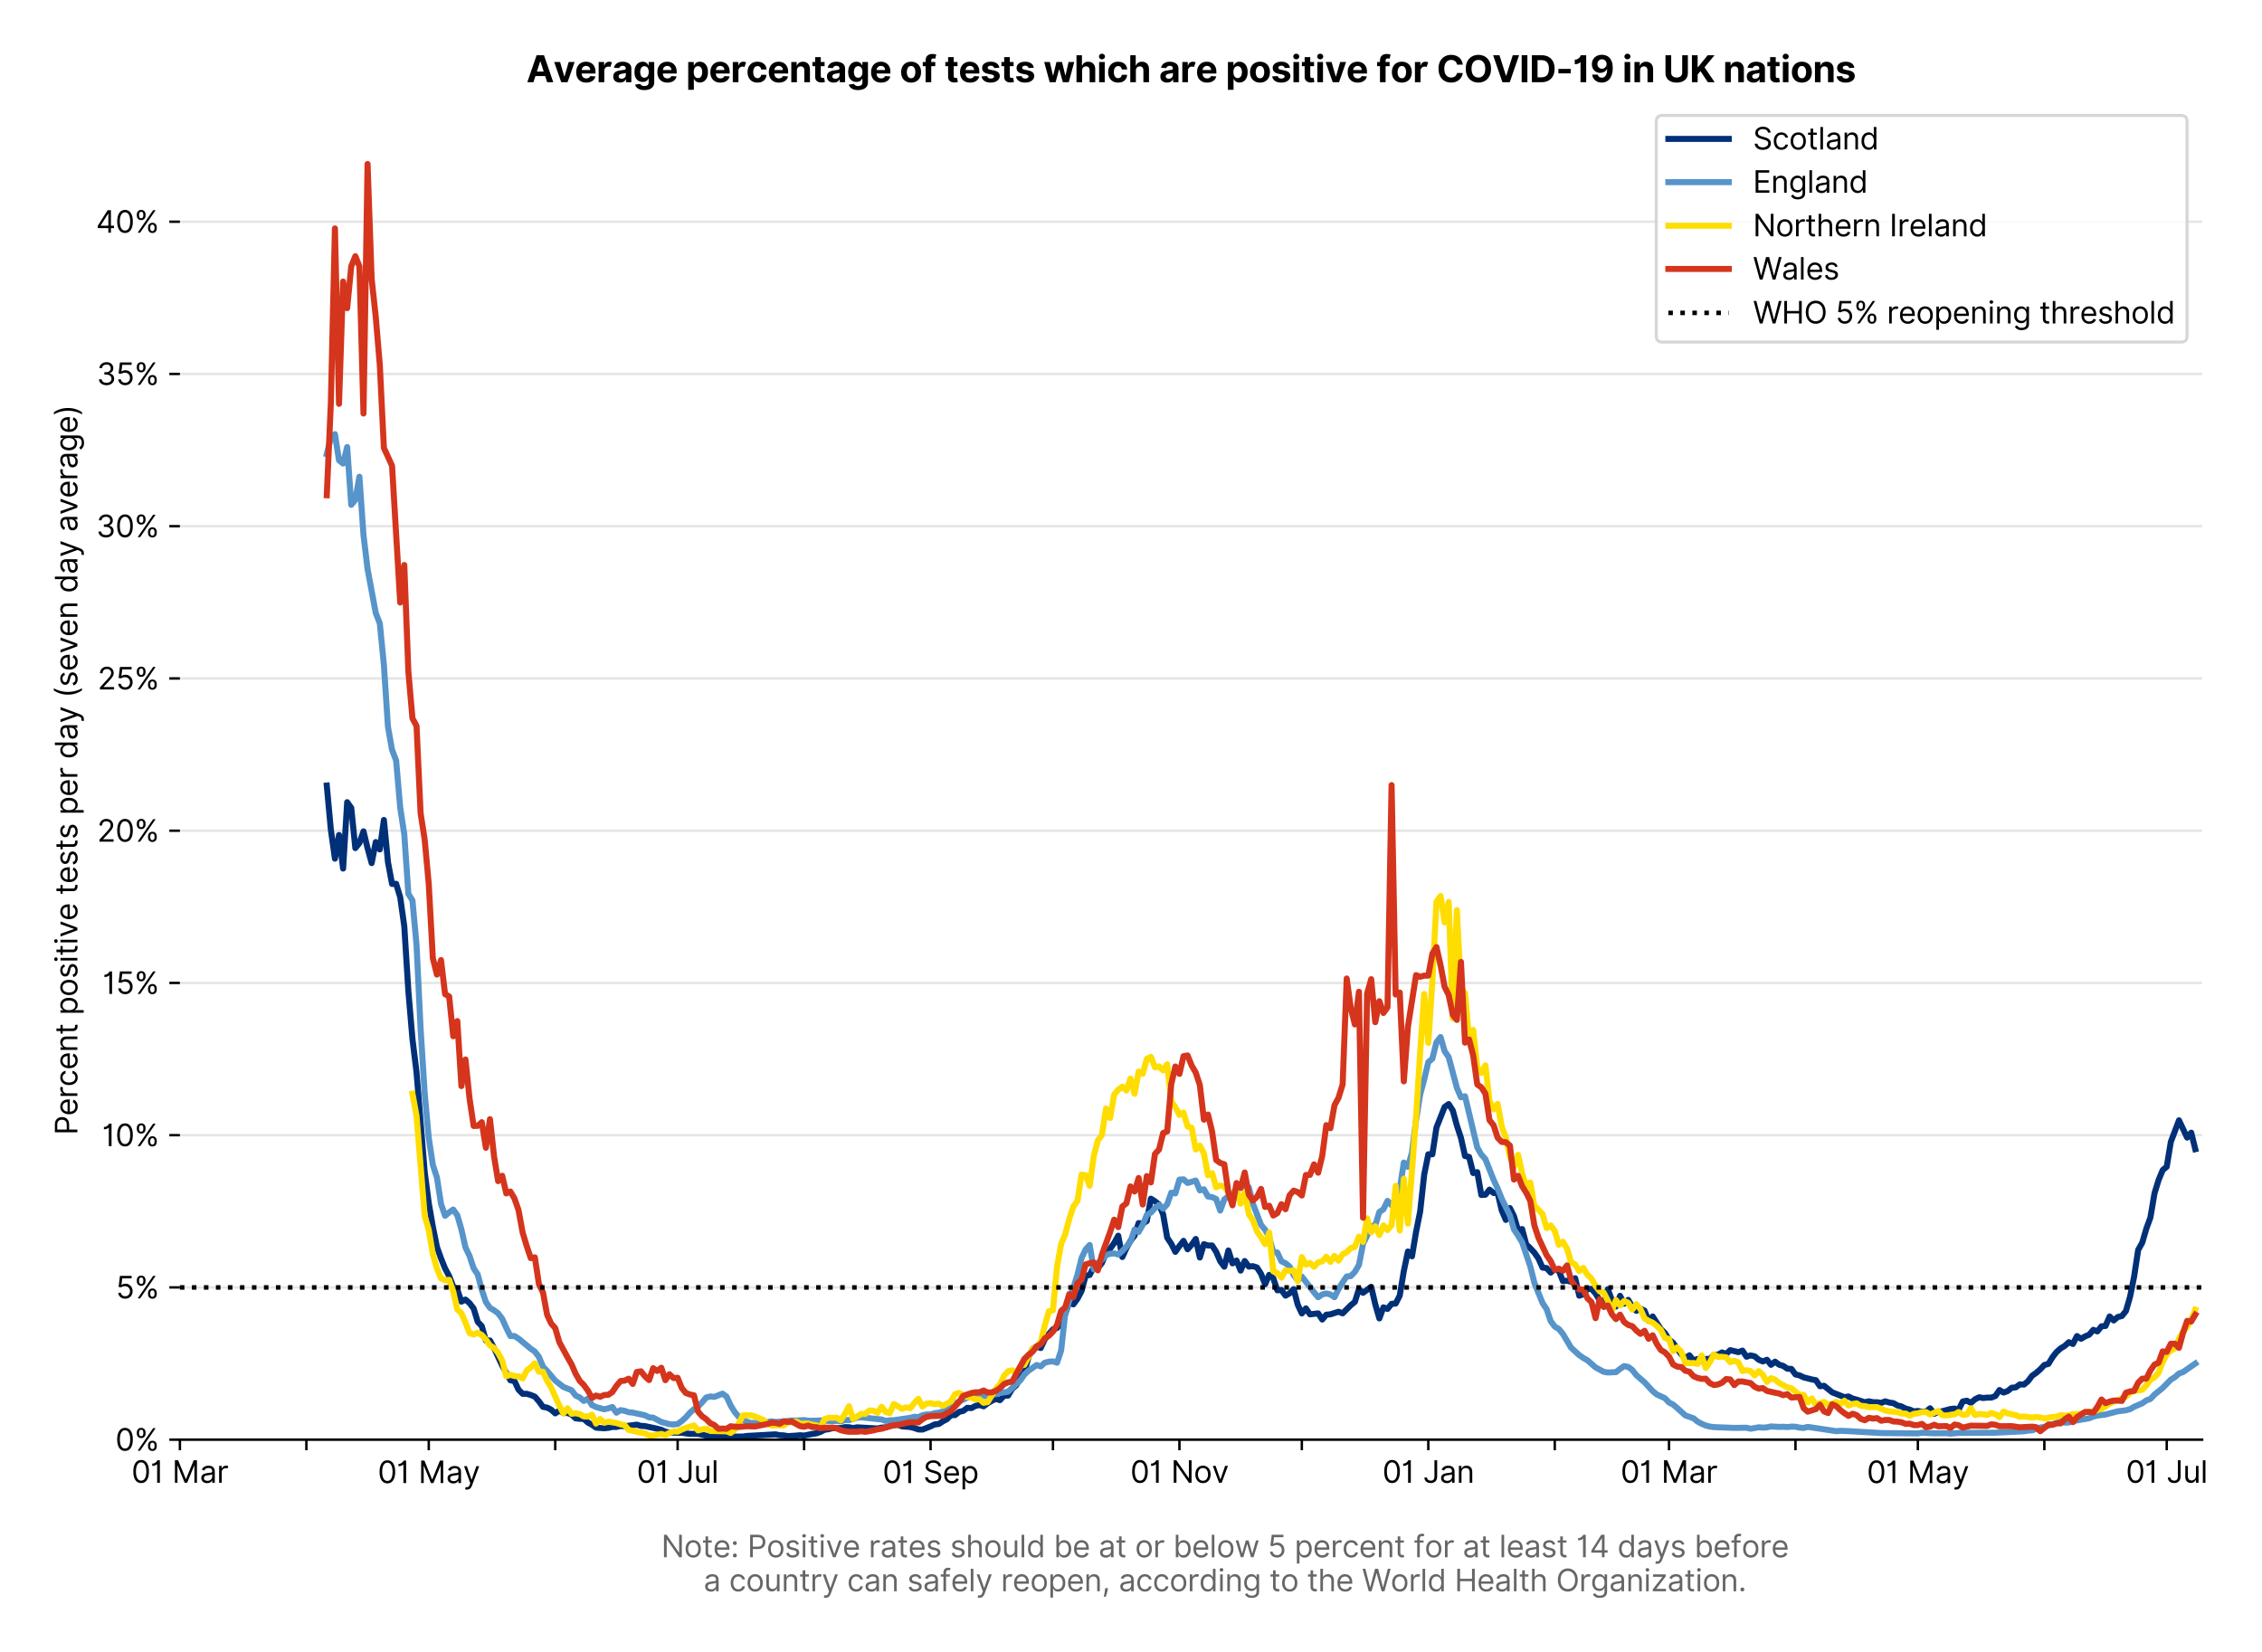 <?xml version="1.0" encoding="utf-8" standalone="no"?>
<!DOCTYPE svg PUBLIC "-//W3C//DTD SVG 1.1//EN"
  "http://www.w3.org/Graphics/SVG/1.1/DTD/svg11.dtd">
<svg version="1.1" viewBox="0 0 748.987 547.103" xmlns="http://www.w3.org/2000/svg" xmlns:xlink="http://www.w3.org/1999/xlink">
 <defs>
  <style type="text/css">*{stroke-linecap:butt;stroke-linejoin:round;}</style>
 </defs>
 <g id="figure_1">
  <g id="patch_1">
   <path d="M 0 547.103 
L 748.987 547.103 
L 748.987 0 
L 0 0 
z
" style="fill:#ffffff;"/>
  </g>
  <g id="axes_1">
   <g id="patch_2">
    <path d="M 59.569 476.745 
L 729.169 476.745 
L 729.169 33.225 
L 59.569 33.225 
z
" style="fill:#ffffff;"/>
   </g>
   <g id="matplotlib.axis_1">
    <g id="xtick_1">
     <g id="line2d_1">
      <defs>
       <path d="M 0 0 
L 0 3.5 
" id="m3f58169204" style="stroke:#000000;stroke-width:0.8;"/>
      </defs>
      <g>
       <use style="stroke:#000000;stroke-width:0.8;" x="59.569" xlink:href="#m3f58169204" y="476.745"/>
      </g>
     </g>
     <g id="text_1">
      <!-- 01 Mar -->
      <g transform="translate(43.532 491.018)scale(0.1 -0.1)">
       <defs>
        <path d="M 2000 -64 
Q 1230 -64 806 561 
Q 382 1186 382 2327 
Q 382 3459 809 4088 
Q 1236 4718 2000 4718 
Q 2764 4718 3191 4088 
Q 3618 3459 3618 2327 
Q 3618 1186 3194 561 
Q 2771 -64 2000 -64 
z
M 2000 436 
Q 2509 436 2791 927 
Q 3073 1418 3073 2327 
Q 3073 3234 2789 3730 
Q 2505 4227 2000 4227 
Q 1496 4227 1211 3730 
Q 927 3234 927 2327 
Q 927 1418 1210 927 
Q 1493 436 2000 436 
z
" id="Inter-Regular-30" transform="scale(0.016)"/>
        <path d="M 1973 4655 
L 1973 0 
L 1409 0 
L 1409 3836 
L 1373 3836 
Q 1341 3773 1209 3692 
Q 1077 3611 868 3551 
Q 659 3491 391 3491 
L 391 3964 
Q 661 3964 859 4061 
Q 1057 4159 1190 4291 
Q 1323 4423 1392 4529 
Q 1461 4636 1473 4655 
L 1973 4655 
z
" id="Inter-Regular-31" transform="scale(0.016)"/>
        <path id="Inter-Regular-20" transform="scale(0.016)"/>
        <path d="M 564 4655 
L 1236 4655 
L 2818 791 
L 2873 791 
L 4455 4655 
L 5127 4655 
L 5127 0 
L 4600 0 
L 4600 3536 
L 4555 3536 
L 3100 0 
L 2591 0 
L 1136 3536 
L 1091 3536 
L 1091 0 
L 564 0 
L 564 4655 
z
" id="Inter-Regular-4d" transform="scale(0.016)"/>
        <path d="M 1518 -82 
Q 1186 -82 916 44 
Q 646 170 486 410 
Q 327 650 327 991 
Q 327 1291 445 1478 
Q 564 1666 761 1773 
Q 959 1880 1199 1933 
Q 1439 1986 1682 2018 
Q 2000 2059 2199 2080 
Q 2398 2102 2490 2154 
Q 2582 2207 2582 2336 
L 2582 2355 
Q 2582 2691 2399 2877 
Q 2216 3064 1846 3064 
Q 1461 3064 1243 2895 
Q 1025 2727 936 2536 
L 427 2718 
Q 564 3036 792 3214 
Q 1021 3393 1292 3464 
Q 1564 3536 1827 3536 
Q 1996 3536 2215 3496 
Q 2434 3457 2640 3334 
Q 2846 3211 2982 2963 
Q 3118 2716 3118 2300 
L 3118 0 
L 2582 0 
L 2582 473 
L 2555 473 
Q 2500 359 2373 229 
Q 2246 100 2034 9 
Q 1823 -82 1518 -82 
z
M 1600 400 
Q 1918 400 2137 525 
Q 2357 650 2469 847 
Q 2582 1045 2582 1264 
L 2582 1755 
Q 2548 1714 2433 1681 
Q 2318 1648 2169 1624 
Q 2021 1600 1881 1583 
Q 1741 1566 1655 1555 
Q 1446 1527 1265 1467 
Q 1084 1407 974 1287 
Q 864 1168 864 964 
Q 864 684 1072 542 
Q 1280 400 1600 400 
z
" id="Inter-Regular-61" transform="scale(0.016)"/>
        <path d="M 491 0 
L 491 3491 
L 1009 3491 
L 1009 2964 
L 1046 2964 
Q 1139 3223 1389 3384 
Q 1639 3545 1955 3545 
Q 2100 3545 2209 3511 
Q 2318 3477 2400 3418 
L 2218 2964 
Q 2161 2993 2085 3010 
Q 2009 3027 1909 3027 
Q 1527 3027 1277 2794 
Q 1027 2561 1027 2209 
L 1027 0 
L 491 0 
z
" id="Inter-Regular-72" transform="scale(0.016)"/>
       </defs>
       <use xlink:href="#Inter-Regular-30"/>
       <use x="62.5" xlink:href="#Inter-Regular-31"/>
       <use x="106.676" xlink:href="#Inter-Regular-20"/>
       <use x="134.801" xlink:href="#Inter-Regular-4d"/>
       <use x="225.994" xlink:href="#Inter-Regular-61"/>
       <use x="282.386" xlink:href="#Inter-Regular-72"/>
      </g>
     </g>
    </g>
    <g id="xtick_2">
     <g id="line2d_2">
      <g>
       <use style="stroke:#000000;stroke-width:0.8;" x="101.446" xlink:href="#m3f58169204" y="476.745"/>
      </g>
     </g>
    </g>
    <g id="xtick_3">
     <g id="line2d_3">
      <g>
       <use style="stroke:#000000;stroke-width:0.8;" x="141.972" xlink:href="#m3f58169204" y="476.745"/>
      </g>
     </g>
     <g id="text_2">
      <!-- 01 May -->
      <g transform="translate(125.069 491.117)scale(0.1 -0.1)">
       <defs>
        <path d="M 818 -1355 
Q 682 -1355 575 -1333 
Q 468 -1311 427 -1291 
L 564 -818 
Q 857 -893 1053 -814 
Q 1250 -736 1391 -345 
L 1509 -18 
L 218 3491 
L 800 3491 
L 1764 709 
L 1800 709 
L 2764 3491 
L 3346 3491 
L 1846 -564 
Q 1550 -1355 818 -1355 
z
" id="Inter-Regular-79" transform="scale(0.016)"/>
       </defs>
       <use xlink:href="#Inter-Regular-30"/>
       <use x="62.5" xlink:href="#Inter-Regular-31"/>
       <use x="106.676" xlink:href="#Inter-Regular-20"/>
       <use x="134.801" xlink:href="#Inter-Regular-4d"/>
       <use x="225.994" xlink:href="#Inter-Regular-61"/>
       <use x="282.386" xlink:href="#Inter-Regular-79"/>
      </g>
     </g>
    </g>
    <g id="xtick_4">
     <g id="line2d_4">
      <g>
       <use style="stroke:#000000;stroke-width:0.8;" x="183.849" xlink:href="#m3f58169204" y="476.745"/>
      </g>
     </g>
    </g>
    <g id="xtick_5">
     <g id="line2d_5">
      <g>
       <use style="stroke:#000000;stroke-width:0.8;" x="224.375" xlink:href="#m3f58169204" y="476.745"/>
      </g>
     </g>
     <g id="text_3">
      <!-- 01 Jul -->
      <g transform="translate(210.831 491.018)scale(0.1 -0.1)">
       <defs>
        <path d="M 2346 4655 
L 2909 4655 
L 2909 1327 
Q 2909 657 2549 296 
Q 2189 -64 1582 -64 
Q 1200 -64 902 76 
Q 605 216 434 475 
Q 264 734 264 1091 
L 818 1091 
Q 818 795 1034 615 
Q 1250 436 1582 436 
Q 1948 436 2147 664 
Q 2346 893 2346 1327 
L 2346 4655 
z
" id="Inter-Regular-4a" transform="scale(0.016)"/>
        <path d="M 2691 1427 
L 2691 3491 
L 3227 3491 
L 3227 0 
L 2691 0 
L 2691 591 
L 2655 591 
Q 2532 325 2273 140 
Q 2014 -45 1618 -45 
Q 1127 -45 809 280 
Q 491 605 491 1273 
L 491 3491 
L 1027 3491 
L 1027 1309 
Q 1027 927 1242 700 
Q 1457 473 1791 473 
Q 1991 473 2199 575 
Q 2407 677 2549 888 
Q 2691 1100 2691 1427 
z
" id="Inter-Regular-75" transform="scale(0.016)"/>
        <path d="M 1027 4655 
L 1027 0 
L 491 0 
L 491 4655 
L 1027 4655 
z
" id="Inter-Regular-6c" transform="scale(0.016)"/>
       </defs>
       <use xlink:href="#Inter-Regular-30"/>
       <use x="62.5" xlink:href="#Inter-Regular-31"/>
       <use x="106.676" xlink:href="#Inter-Regular-20"/>
       <use x="134.801" xlink:href="#Inter-Regular-4a"/>
       <use x="189.063" xlink:href="#Inter-Regular-75"/>
       <use x="247.159" xlink:href="#Inter-Regular-6c"/>
      </g>
     </g>
    </g>
    <g id="xtick_6">
     <g id="line2d_6">
      <g>
       <use style="stroke:#000000;stroke-width:0.8;" x="266.252" xlink:href="#m3f58169204" y="476.745"/>
      </g>
     </g>
    </g>
    <g id="xtick_7">
     <g id="line2d_7">
      <g>
       <use style="stroke:#000000;stroke-width:0.8;" x="308.129" xlink:href="#m3f58169204" y="476.745"/>
      </g>
     </g>
     <g id="text_4">
      <!-- 01 Sep -->
      <g transform="translate(292.242 491.117)scale(0.1 -0.1)">
       <defs>
        <path d="M 3109 3491 
Q 3068 3836 2777 4027 
Q 2486 4218 2064 4218 
Q 1600 4218 1318 3999 
Q 1036 3780 1036 3445 
Q 1036 3195 1189 3042 
Q 1343 2889 1553 2803 
Q 1764 2718 1936 2673 
L 2409 2545 
Q 2591 2498 2815 2414 
Q 3039 2330 3244 2185 
Q 3450 2041 3584 1816 
Q 3718 1591 3718 1264 
Q 3718 886 3521 581 
Q 3325 277 2949 97 
Q 2573 -82 2036 -82 
Q 1286 -82 845 272 
Q 405 627 364 1200 
L 946 1200 
Q 968 936 1124 764 
Q 1280 593 1519 510 
Q 1759 427 2036 427 
Q 2359 427 2616 533 
Q 2873 639 3023 828 
Q 3173 1018 3173 1273 
Q 3173 1505 3043 1650 
Q 2914 1795 2702 1886 
Q 2491 1977 2246 2045 
L 1673 2209 
Q 1127 2366 809 2657 
Q 491 2948 491 3418 
Q 491 3809 703 4101 
Q 916 4393 1276 4555 
Q 1636 4718 2082 4718 
Q 2532 4718 2882 4558 
Q 3232 4398 3437 4120 
Q 3643 3843 3655 3491 
L 3109 3491 
z
" id="Inter-Regular-53" transform="scale(0.016)"/>
        <path d="M 1955 -73 
Q 1450 -73 1085 151 
Q 721 375 524 778 
Q 327 1182 327 1718 
Q 327 2255 524 2665 
Q 721 3075 1074 3305 
Q 1427 3536 1900 3536 
Q 2173 3536 2439 3445 
Q 2705 3355 2923 3151 
Q 3141 2948 3270 2614 
Q 3400 2280 3400 1791 
L 3400 1564 
L 866 1564 
Q 884 1005 1183 707 
Q 1482 409 1955 409 
Q 2271 409 2498 545 
Q 2725 682 2827 955 
L 3346 809 
Q 3223 414 2854 170 
Q 2486 -73 1955 -73 
z
M 866 2027 
L 2855 2027 
Q 2855 2470 2595 2762 
Q 2336 3055 1900 3055 
Q 1593 3055 1368 2911 
Q 1143 2768 1013 2533 
Q 884 2298 866 2027 
z
" id="Inter-Regular-65" transform="scale(0.016)"/>
        <path d="M 491 -1309 
L 491 3491 
L 1009 3491 
L 1009 2936 
L 1073 2936 
Q 1132 3027 1237 3169 
Q 1343 3311 1542 3423 
Q 1741 3536 2082 3536 
Q 2523 3536 2859 3315 
Q 3196 3095 3384 2690 
Q 3573 2286 3573 1736 
Q 3573 1182 3384 776 
Q 3196 370 2861 148 
Q 2527 -73 2091 -73 
Q 1755 -73 1552 39 
Q 1350 152 1241 296 
Q 1132 441 1073 536 
L 1027 536 
L 1027 -1309 
L 491 -1309 
z
M 1018 1745 
Q 1018 1152 1276 780 
Q 1534 409 2018 409 
Q 2355 409 2581 587 
Q 2807 766 2921 1069 
Q 3036 1373 3036 1745 
Q 3036 2114 2923 2410 
Q 2811 2707 2585 2881 
Q 2359 3055 2018 3055 
Q 1527 3055 1272 2693 
Q 1018 2332 1018 1745 
z
" id="Inter-Regular-70" transform="scale(0.016)"/>
       </defs>
       <use xlink:href="#Inter-Regular-30"/>
       <use x="62.5" xlink:href="#Inter-Regular-31"/>
       <use x="106.676" xlink:href="#Inter-Regular-20"/>
       <use x="134.801" xlink:href="#Inter-Regular-53"/>
       <use x="198.58" xlink:href="#Inter-Regular-65"/>
       <use x="256.818" xlink:href="#Inter-Regular-70"/>
      </g>
     </g>
    </g>
    <g id="xtick_8">
     <g id="line2d_8">
      <g>
       <use style="stroke:#000000;stroke-width:0.8;" x="348.655" xlink:href="#m3f58169204" y="476.745"/>
      </g>
     </g>
    </g>
    <g id="xtick_9">
     <g id="line2d_9">
      <g>
       <use style="stroke:#000000;stroke-width:0.8;" x="390.532" xlink:href="#m3f58169204" y="476.745"/>
      </g>
     </g>
     <g id="text_5">
      <!-- 01 Nov -->
      <g transform="translate(374.261 491.018)scale(0.1 -0.1)">
       <defs>
        <path d="M 4255 4655 
L 4255 0 
L 3709 0 
L 1173 3655 
L 1127 3655 
L 1127 0 
L 564 0 
L 564 4655 
L 1109 4655 
L 3655 991 
L 3700 991 
L 3700 4655 
L 4255 4655 
z
" id="Inter-Regular-4e" transform="scale(0.016)"/>
        <path d="M 1909 -73 
Q 1436 -73 1080 152 
Q 725 377 526 781 
Q 327 1186 327 1727 
Q 327 2273 526 2679 
Q 725 3086 1080 3311 
Q 1436 3536 1909 3536 
Q 2382 3536 2737 3311 
Q 3093 3086 3292 2679 
Q 3491 2273 3491 1727 
Q 3491 1186 3292 781 
Q 3093 377 2737 152 
Q 2382 -73 1909 -73 
z
M 1909 409 
Q 2268 409 2500 593 
Q 2732 777 2843 1077 
Q 2955 1377 2955 1727 
Q 2955 2077 2843 2379 
Q 2732 2682 2500 2868 
Q 2268 3055 1909 3055 
Q 1550 3055 1318 2868 
Q 1086 2682 975 2379 
Q 864 2077 864 1727 
Q 864 1377 975 1077 
Q 1086 777 1318 593 
Q 1550 409 1909 409 
z
" id="Inter-Regular-6f" transform="scale(0.016)"/>
        <path d="M 3346 3491 
L 2055 0 
L 1509 0 
L 218 3491 
L 800 3491 
L 1764 709 
L 1800 709 
L 2764 3491 
L 3346 3491 
z
" id="Inter-Regular-76" transform="scale(0.016)"/>
       </defs>
       <use xlink:href="#Inter-Regular-30"/>
       <use x="62.5" xlink:href="#Inter-Regular-31"/>
       <use x="106.676" xlink:href="#Inter-Regular-20"/>
       <use x="134.801" xlink:href="#Inter-Regular-4e"/>
       <use x="210.085" xlink:href="#Inter-Regular-6f"/>
       <use x="269.744" xlink:href="#Inter-Regular-76"/>
      </g>
     </g>
    </g>
    <g id="xtick_10">
     <g id="line2d_10">
      <g>
       <use style="stroke:#000000;stroke-width:0.8;" x="431.059" xlink:href="#m3f58169204" y="476.745"/>
      </g>
     </g>
    </g>
    <g id="xtick_11">
     <g id="line2d_11">
      <g>
       <use style="stroke:#000000;stroke-width:0.8;" x="472.936" xlink:href="#m3f58169204" y="476.745"/>
      </g>
     </g>
     <g id="text_6">
      <!-- 01 Jan -->
      <g transform="translate(457.736 491.018)scale(0.1 -0.1)">
       <defs>
        <path d="M 1027 2100 
L 1027 0 
L 491 0 
L 491 3491 
L 1009 3491 
L 1009 2945 
L 1055 2945 
Q 1177 3211 1427 3373 
Q 1677 3536 2073 3536 
Q 2602 3536 2928 3211 
Q 3255 2886 3255 2218 
L 3255 0 
L 2718 0 
L 2718 2182 
Q 2718 2593 2504 2824 
Q 2291 3055 1918 3055 
Q 1534 3055 1280 2806 
Q 1027 2557 1027 2100 
z
" id="Inter-Regular-6e" transform="scale(0.016)"/>
       </defs>
       <use xlink:href="#Inter-Regular-30"/>
       <use x="62.5" xlink:href="#Inter-Regular-31"/>
       <use x="106.676" xlink:href="#Inter-Regular-20"/>
       <use x="134.801" xlink:href="#Inter-Regular-4a"/>
       <use x="189.063" xlink:href="#Inter-Regular-61"/>
       <use x="245.455" xlink:href="#Inter-Regular-6e"/>
      </g>
     </g>
    </g>
    <g id="xtick_12">
     <g id="line2d_12">
      <g>
       <use style="stroke:#000000;stroke-width:0.8;" x="514.813" xlink:href="#m3f58169204" y="476.745"/>
      </g>
     </g>
    </g>
    <g id="xtick_13">
     <g id="line2d_13">
      <g>
       <use style="stroke:#000000;stroke-width:0.8;" x="552.637" xlink:href="#m3f58169204" y="476.745"/>
      </g>
     </g>
     <g id="text_7">
      <!-- 01 Mar -->
      <g transform="translate(536.6 491.018)scale(0.1 -0.1)">
       <use xlink:href="#Inter-Regular-30"/>
       <use x="62.5" xlink:href="#Inter-Regular-31"/>
       <use x="106.676" xlink:href="#Inter-Regular-20"/>
       <use x="134.801" xlink:href="#Inter-Regular-4d"/>
       <use x="225.994" xlink:href="#Inter-Regular-61"/>
       <use x="282.386" xlink:href="#Inter-Regular-72"/>
      </g>
     </g>
    </g>
    <g id="xtick_14">
     <g id="line2d_14">
      <g>
       <use style="stroke:#000000;stroke-width:0.8;" x="594.514" xlink:href="#m3f58169204" y="476.745"/>
      </g>
     </g>
    </g>
    <g id="xtick_15">
     <g id="line2d_15">
      <g>
       <use style="stroke:#000000;stroke-width:0.8;" x="635.04" xlink:href="#m3f58169204" y="476.745"/>
      </g>
     </g>
     <g id="text_8">
      <!-- 01 May -->
      <g transform="translate(618.137 491.117)scale(0.1 -0.1)">
       <use xlink:href="#Inter-Regular-30"/>
       <use x="62.5" xlink:href="#Inter-Regular-31"/>
       <use x="106.676" xlink:href="#Inter-Regular-20"/>
       <use x="134.801" xlink:href="#Inter-Regular-4d"/>
       <use x="225.994" xlink:href="#Inter-Regular-61"/>
       <use x="282.386" xlink:href="#Inter-Regular-79"/>
      </g>
     </g>
    </g>
    <g id="xtick_16">
     <g id="line2d_16">
      <g>
       <use style="stroke:#000000;stroke-width:0.8;" x="676.917" xlink:href="#m3f58169204" y="476.745"/>
      </g>
     </g>
    </g>
    <g id="xtick_17">
     <g id="line2d_17">
      <g>
       <use style="stroke:#000000;stroke-width:0.8;" x="717.444" xlink:href="#m3f58169204" y="476.745"/>
      </g>
     </g>
     <g id="text_9">
      <!-- 01 Jul -->
      <g transform="translate(703.9 491.018)scale(0.1 -0.1)">
       <use xlink:href="#Inter-Regular-30"/>
       <use x="62.5" xlink:href="#Inter-Regular-31"/>
       <use x="106.676" xlink:href="#Inter-Regular-20"/>
       <use x="134.801" xlink:href="#Inter-Regular-4a"/>
       <use x="189.063" xlink:href="#Inter-Regular-75"/>
       <use x="247.159" xlink:href="#Inter-Regular-6c"/>
      </g>
     </g>
    </g>
    <g id="text_10">
     <!--  -->
     <g style="fill:#666666;" transform="translate(394.369 504.507)scale(0.1 -0.1)"/>
     <!--         Note: Positive rates should be at or below 5 percent for at least 14 days before -->
     <g style="fill:#666666;" transform="translate(196.456 515.69)scale(0.1 -0.1)">
      <defs>
       <path d="M 2009 3491 
L 2009 3036 
L 1264 3036 
L 1264 1000 
Q 1264 773 1331 660 
Q 1398 548 1503 510 
Q 1609 473 1727 473 
Q 1816 473 1873 483 
Q 1930 493 1964 500 
L 2073 18 
Q 2018 -2 1920 -23 
Q 1823 -45 1673 -45 
Q 1446 -45 1228 52 
Q 1011 150 869 350 
Q 727 550 727 855 
L 727 3036 
L 200 3036 
L 200 3491 
L 727 3491 
L 727 4327 
L 1264 4327 
L 1264 3491 
L 2009 3491 
z
" id="Inter-Regular-74" transform="scale(0.016)"/>
       <path d="M 882 -36 
Q 714 -36 593 84 
Q 473 205 473 373 
Q 473 541 593 661 
Q 714 782 882 782 
Q 1050 782 1170 661 
Q 1291 541 1291 373 
Q 1291 205 1170 84 
Q 1050 -36 882 -36 
z
M 882 2524 
Q 714 2524 593 2644 
Q 473 2765 473 2933 
Q 473 3101 593 3221 
Q 714 3342 882 3342 
Q 1050 3342 1170 3221 
Q 1291 3101 1291 2933 
Q 1291 2765 1170 2644 
Q 1050 2524 882 2524 
z
" id="Inter-Regular-3a" transform="scale(0.016)"/>
       <path d="M 564 0 
L 564 4655 
L 2136 4655 
Q 2684 4655 3033 4458 
Q 3382 4261 3550 3927 
Q 3718 3593 3718 3182 
Q 3718 2770 3551 2434 
Q 3384 2098 3036 1899 
Q 2689 1700 2146 1700 
L 1127 1700 
L 1127 0 
L 564 0 
z
M 1127 2200 
L 2127 2200 
Q 2689 2200 2926 2482 
Q 3164 2764 3164 3182 
Q 3164 3602 2925 3878 
Q 2686 4155 2118 4155 
L 1127 4155 
L 1127 2200 
z
" id="Inter-Regular-50" transform="scale(0.016)"/>
       <path d="M 2964 2709 
L 2482 2573 
Q 2411 2755 2245 2914 
Q 2080 3073 1727 3073 
Q 1407 3073 1194 2926 
Q 982 2780 982 2555 
Q 982 2355 1127 2239 
Q 1273 2123 1582 2045 
L 2100 1918 
Q 3027 1691 3027 973 
Q 3027 673 2855 436 
Q 2684 200 2377 63 
Q 2071 -73 1664 -73 
Q 1130 -73 780 159 
Q 430 391 336 836 
L 846 964 
Q 989 400 1655 400 
Q 2030 400 2251 560 
Q 2473 720 2473 945 
Q 2473 1316 1955 1436 
L 1373 1573 
Q 893 1686 669 1926 
Q 446 2166 446 2527 
Q 446 2823 613 3050 
Q 780 3277 1069 3406 
Q 1359 3536 1727 3536 
Q 2246 3536 2542 3309 
Q 2839 3082 2964 2709 
z
" id="Inter-Regular-73" transform="scale(0.016)"/>
       <path d="M 491 0 
L 491 3491 
L 1027 3491 
L 1027 0 
L 491 0 
z
M 764 4073 
Q 607 4073 494 4179 
Q 382 4286 382 4436 
Q 382 4586 494 4693 
Q 607 4800 764 4800 
Q 921 4800 1033 4693 
Q 1146 4586 1146 4436 
Q 1146 4286 1033 4179 
Q 921 4073 764 4073 
z
" id="Inter-Regular-69" transform="scale(0.016)"/>
       <path d="M 1027 2100 
L 1027 0 
L 491 0 
L 491 4655 
L 1027 4655 
L 1027 2945 
L 1073 2945 
Q 1196 3216 1442 3376 
Q 1689 3536 2100 3536 
Q 2636 3536 2963 3213 
Q 3291 2891 3291 2218 
L 3291 0 
L 2755 0 
L 2755 2182 
Q 2755 2598 2540 2826 
Q 2325 3055 1946 3055 
Q 1548 3055 1287 2806 
Q 1027 2557 1027 2100 
z
" id="Inter-Regular-68" transform="scale(0.016)"/>
       <path d="M 1809 -73 
Q 1373 -73 1039 148 
Q 705 370 516 776 
Q 327 1182 327 1736 
Q 327 2286 516 2690 
Q 705 3095 1041 3315 
Q 1377 3536 1818 3536 
Q 2159 3536 2358 3423 
Q 2557 3311 2662 3169 
Q 2768 3027 2827 2936 
L 2873 2936 
L 2873 4655 
L 3409 4655 
L 3409 0 
L 2891 0 
L 2891 536 
L 2827 536 
Q 2768 441 2659 296 
Q 2550 152 2348 39 
Q 2146 -73 1809 -73 
z
M 1882 409 
Q 2366 409 2624 780 
Q 2882 1152 2882 1745 
Q 2882 2332 2627 2693 
Q 2373 3055 1882 3055 
Q 1541 3055 1315 2881 
Q 1089 2707 976 2410 
Q 864 2114 864 1745 
Q 864 1373 978 1069 
Q 1093 766 1319 587 
Q 1546 409 1882 409 
z
" id="Inter-Regular-64" transform="scale(0.016)"/>
       <path d="M 564 0 
L 564 4655 
L 1100 4655 
L 1100 2936 
L 1146 2936 
Q 1205 3027 1310 3169 
Q 1416 3311 1615 3423 
Q 1814 3536 2155 3536 
Q 2596 3536 2932 3315 
Q 3268 3095 3457 2690 
Q 3646 2286 3646 1736 
Q 3646 1182 3457 776 
Q 3268 370 2934 148 
Q 2600 -73 2164 -73 
Q 1827 -73 1625 39 
Q 1423 152 1314 296 
Q 1205 441 1146 536 
L 1082 536 
L 1082 0 
L 564 0 
z
M 1091 1745 
Q 1091 1152 1349 780 
Q 1607 409 2091 409 
Q 2427 409 2653 587 
Q 2880 766 2994 1069 
Q 3109 1373 3109 1745 
Q 3109 2114 2996 2410 
Q 2884 2707 2658 2881 
Q 2432 3055 2091 3055 
Q 1600 3055 1345 2693 
Q 1091 2332 1091 1745 
z
" id="Inter-Regular-62" transform="scale(0.016)"/>
       <path d="M 1282 0 
L 218 3491 
L 782 3491 
L 1536 818 
L 1573 818 
L 2318 3491 
L 2891 3491 
L 3627 827 
L 3664 827 
L 4418 3491 
L 4982 3491 
L 3918 0 
L 3391 0 
L 2627 2682 
L 2573 2682 
L 1809 0 
L 1282 0 
z
" id="Inter-Regular-77" transform="scale(0.016)"/>
       <path d="M 1936 -64 
Q 1536 -64 1216 95 
Q 896 255 702 532 
Q 509 809 491 1164 
L 1036 1164 
Q 1068 848 1324 642 
Q 1580 436 1936 436 
Q 2223 436 2447 570 
Q 2671 705 2799 940 
Q 2927 1175 2927 1473 
Q 2927 1777 2794 2017 
Q 2661 2257 2429 2395 
Q 2198 2534 1900 2536 
Q 1686 2539 1461 2472 
Q 1236 2405 1091 2300 
L 564 2364 
L 846 4655 
L 3264 4655 
L 3264 4155 
L 1318 4155 
L 1155 2782 
L 1182 2782 
Q 1325 2895 1541 2970 
Q 1757 3045 1991 3045 
Q 2418 3045 2753 2842 
Q 3089 2639 3281 2286 
Q 3473 1934 3473 1482 
Q 3473 1036 3274 687 
Q 3075 339 2727 137 
Q 2380 -64 1936 -64 
z
" id="Inter-Regular-35" transform="scale(0.016)"/>
       <path d="M 1909 -73 
Q 1418 -73 1063 159 
Q 709 391 518 798 
Q 327 1205 327 1727 
Q 327 2259 524 2667 
Q 721 3075 1074 3305 
Q 1427 3536 1900 3536 
Q 2268 3536 2563 3400 
Q 2859 3264 3047 3018 
Q 3236 2773 3282 2445 
L 2746 2445 
Q 2684 2684 2474 2869 
Q 2264 3055 1909 3055 
Q 1439 3055 1151 2697 
Q 864 2339 864 1745 
Q 864 1139 1148 774 
Q 1432 409 1909 409 
Q 2223 409 2447 570 
Q 2671 732 2746 1018 
L 3282 1018 
Q 3236 709 3058 462 
Q 2880 216 2588 71 
Q 2296 -73 1909 -73 
z
" id="Inter-Regular-63" transform="scale(0.016)"/>
       <path d="M 2046 3491 
L 2046 3036 
L 1264 3036 
L 1264 0 
L 727 0 
L 727 3036 
L 164 3036 
L 164 3491 
L 727 3491 
L 727 3973 
Q 727 4273 868 4473 
Q 1009 4673 1234 4773 
Q 1459 4873 1709 4873 
Q 1907 4873 2032 4841 
Q 2157 4809 2218 4782 
L 2064 4318 
Q 2023 4332 1951 4352 
Q 1880 4373 1764 4373 
Q 1498 4373 1381 4239 
Q 1264 4105 1264 3845 
L 1264 3491 
L 2046 3491 
z
" id="Inter-Regular-66" transform="scale(0.016)"/>
       <path d="M 373 955 
L 373 1418 
L 2418 4655 
L 3100 4655 
L 3100 1455 
L 3736 1455 
L 3736 955 
L 3100 955 
L 3100 0 
L 2564 0 
L 2564 955 
L 373 955 
z
M 2564 1455 
L 2564 3936 
L 2527 3936 
L 982 1491 
L 982 1455 
L 2564 1455 
z
" id="Inter-Regular-34" transform="scale(0.016)"/>
      </defs>
      <use xlink:href="#Inter-Regular-20"/>
      <use x="28.125" xlink:href="#Inter-Regular-20"/>
      <use x="56.25" xlink:href="#Inter-Regular-20"/>
      <use x="84.375" xlink:href="#Inter-Regular-20"/>
      <use x="112.5" xlink:href="#Inter-Regular-20"/>
      <use x="140.625" xlink:href="#Inter-Regular-20"/>
      <use x="168.75" xlink:href="#Inter-Regular-20"/>
      <use x="196.875" xlink:href="#Inter-Regular-20"/>
      <use x="225" xlink:href="#Inter-Regular-4e"/>
      <use x="300.284" xlink:href="#Inter-Regular-6f"/>
      <use x="359.943" xlink:href="#Inter-Regular-74"/>
      <use x="396.307" xlink:href="#Inter-Regular-65"/>
      <use x="454.546" xlink:href="#Inter-Regular-3a"/>
      <use x="482.102" xlink:href="#Inter-Regular-20"/>
      <use x="510.227" xlink:href="#Inter-Regular-50"/>
      <use x="573.722" xlink:href="#Inter-Regular-6f"/>
      <use x="633.381" xlink:href="#Inter-Regular-73"/>
      <use x="685.653" xlink:href="#Inter-Regular-69"/>
      <use x="709.375" xlink:href="#Inter-Regular-74"/>
      <use x="745.739" xlink:href="#Inter-Regular-69"/>
      <use x="769.46" xlink:href="#Inter-Regular-76"/>
      <use x="825.142" xlink:href="#Inter-Regular-65"/>
      <use x="883.381" xlink:href="#Inter-Regular-20"/>
      <use x="911.506" xlink:href="#Inter-Regular-72"/>
      <use x="949.858" xlink:href="#Inter-Regular-61"/>
      <use x="1006.25" xlink:href="#Inter-Regular-74"/>
      <use x="1042.614" xlink:href="#Inter-Regular-65"/>
      <use x="1100.852" xlink:href="#Inter-Regular-73"/>
      <use x="1153.125" xlink:href="#Inter-Regular-20"/>
      <use x="1181.25" xlink:href="#Inter-Regular-73"/>
      <use x="1233.523" xlink:href="#Inter-Regular-68"/>
      <use x="1292.614" xlink:href="#Inter-Regular-6f"/>
      <use x="1352.273" xlink:href="#Inter-Regular-75"/>
      <use x="1410.37" xlink:href="#Inter-Regular-6c"/>
      <use x="1434.091" xlink:href="#Inter-Regular-64"/>
      <use x="1496.165" xlink:href="#Inter-Regular-20"/>
      <use x="1524.29" xlink:href="#Inter-Regular-62"/>
      <use x="1586.364" xlink:href="#Inter-Regular-65"/>
      <use x="1644.603" xlink:href="#Inter-Regular-20"/>
      <use x="1672.728" xlink:href="#Inter-Regular-61"/>
      <use x="1729.12" xlink:href="#Inter-Regular-74"/>
      <use x="1765.483" xlink:href="#Inter-Regular-20"/>
      <use x="1793.608" xlink:href="#Inter-Regular-6f"/>
      <use x="1853.267" xlink:href="#Inter-Regular-72"/>
      <use x="1891.62" xlink:href="#Inter-Regular-20"/>
      <use x="1919.745" xlink:href="#Inter-Regular-62"/>
      <use x="1981.818" xlink:href="#Inter-Regular-65"/>
      <use x="2040.057" xlink:href="#Inter-Regular-6c"/>
      <use x="2063.779" xlink:href="#Inter-Regular-6f"/>
      <use x="2123.438" xlink:href="#Inter-Regular-77"/>
      <use x="2204.688" xlink:href="#Inter-Regular-20"/>
      <use x="2232.813" xlink:href="#Inter-Regular-35"/>
      <use x="2293.608" xlink:href="#Inter-Regular-20"/>
      <use x="2321.733" xlink:href="#Inter-Regular-70"/>
      <use x="2382.671" xlink:href="#Inter-Regular-65"/>
      <use x="2440.909" xlink:href="#Inter-Regular-72"/>
      <use x="2479.262" xlink:href="#Inter-Regular-63"/>
      <use x="2535.086" xlink:href="#Inter-Regular-65"/>
      <use x="2593.324" xlink:href="#Inter-Regular-6e"/>
      <use x="2651.847" xlink:href="#Inter-Regular-74"/>
      <use x="2688.211" xlink:href="#Inter-Regular-20"/>
      <use x="2716.336" xlink:href="#Inter-Regular-66"/>
      <use x="2752.415" xlink:href="#Inter-Regular-6f"/>
      <use x="2812.074" xlink:href="#Inter-Regular-72"/>
      <use x="2850.427" xlink:href="#Inter-Regular-20"/>
      <use x="2878.552" xlink:href="#Inter-Regular-61"/>
      <use x="2934.944" xlink:href="#Inter-Regular-74"/>
      <use x="2971.307" xlink:href="#Inter-Regular-20"/>
      <use x="2999.432" xlink:href="#Inter-Regular-6c"/>
      <use x="3023.154" xlink:href="#Inter-Regular-65"/>
      <use x="3081.393" xlink:href="#Inter-Regular-61"/>
      <use x="3137.785" xlink:href="#Inter-Regular-73"/>
      <use x="3190.057" xlink:href="#Inter-Regular-74"/>
      <use x="3226.421" xlink:href="#Inter-Regular-20"/>
      <use x="3254.546" xlink:href="#Inter-Regular-31"/>
      <use x="3298.722" xlink:href="#Inter-Regular-34"/>
      <use x="3362.927" xlink:href="#Inter-Regular-20"/>
      <use x="3391.052" xlink:href="#Inter-Regular-64"/>
      <use x="3453.126" xlink:href="#Inter-Regular-61"/>
      <use x="3509.518" xlink:href="#Inter-Regular-79"/>
      <use x="3565.199" xlink:href="#Inter-Regular-73"/>
      <use x="3617.472" xlink:href="#Inter-Regular-20"/>
      <use x="3645.597" xlink:href="#Inter-Regular-62"/>
      <use x="3707.671" xlink:href="#Inter-Regular-65"/>
      <use x="3765.91" xlink:href="#Inter-Regular-66"/>
      <use x="3801.989" xlink:href="#Inter-Regular-6f"/>
      <use x="3861.648" xlink:href="#Inter-Regular-72"/>
      <use x="3900.001" xlink:href="#Inter-Regular-65"/>
     </g>
     <!--         a country can safely reopen, according to the World Health Organization. -->
     <g style="fill:#666666;" transform="translate(210.459 526.944)scale(0.1 -0.1)">
      <defs>
       <path d="M 1291 636 
L 1255 391 
Q 1216 132 1137 -163 
Q 1059 -459 975 -720 
Q 891 -982 836 -1136 
L 427 -1136 
Q 457 -991 504 -752 
Q 552 -514 601 -219 
Q 650 75 682 382 
L 709 636 
L 1291 636 
z
" id="Inter-Regular-2c" transform="scale(0.016)"/>
       <path d="M 1900 -1382 
Q 1316 -1382 976 -1169 
Q 636 -957 473 -682 
L 900 -382 
Q 973 -477 1084 -601 
Q 1196 -725 1390 -817 
Q 1584 -909 1900 -909 
Q 2323 -909 2598 -704 
Q 2873 -500 2873 -64 
L 2873 645 
L 2827 645 
Q 2768 550 2660 410 
Q 2552 270 2351 162 
Q 2150 55 1809 55 
Q 1386 55 1051 255 
Q 716 455 521 836 
Q 327 1218 327 1764 
Q 327 2300 516 2699 
Q 705 3098 1041 3317 
Q 1377 3536 1818 3536 
Q 2159 3536 2360 3423 
Q 2561 3311 2669 3169 
Q 2777 3027 2836 2936 
L 2891 2936 
L 2891 3491 
L 3409 3491 
L 3409 -100 
Q 3409 -550 3205 -833 
Q 3002 -1116 2660 -1249 
Q 2318 -1382 1900 -1382 
z
M 1882 536 
Q 2366 536 2624 864 
Q 2882 1193 2882 1773 
Q 2882 2339 2627 2697 
Q 2373 3055 1882 3055 
Q 1541 3055 1315 2882 
Q 1089 2709 976 2418 
Q 864 2127 864 1773 
Q 864 1227 1120 881 
Q 1377 536 1882 536 
z
" id="Inter-Regular-67" transform="scale(0.016)"/>
       <path d="M 1409 0 
L 136 4655 
L 709 4655 
L 1682 864 
L 1727 864 
L 2718 4655 
L 3355 4655 
L 4346 864 
L 4391 864 
L 5364 4655 
L 5936 4655 
L 4664 0 
L 4082 0 
L 3055 3709 
L 3018 3709 
L 1991 0 
L 1409 0 
z
" id="Inter-Regular-57" transform="scale(0.016)"/>
       <path d="M 564 0 
L 564 4655 
L 1127 4655 
L 1127 2582 
L 3609 2582 
L 3609 4655 
L 4173 4655 
L 4173 0 
L 3609 0 
L 3609 2082 
L 1127 2082 
L 1127 0 
L 564 0 
z
" id="Inter-Regular-48" transform="scale(0.016)"/>
       <path d="M 4491 2327 
Q 4491 1591 4225 1054 
Q 3959 518 3495 227 
Q 3032 -64 2436 -64 
Q 1841 -64 1377 227 
Q 914 518 648 1054 
Q 382 1591 382 2327 
Q 382 3064 648 3600 
Q 914 4136 1377 4427 
Q 1841 4718 2436 4718 
Q 3032 4718 3495 4427 
Q 3959 4136 4225 3600 
Q 4491 3064 4491 2327 
z
M 3946 2327 
Q 3946 2932 3744 3348 
Q 3543 3764 3201 3977 
Q 2859 4191 2436 4191 
Q 2014 4191 1672 3977 
Q 1330 3764 1128 3348 
Q 927 2932 927 2327 
Q 927 1723 1128 1307 
Q 1330 891 1672 677 
Q 2014 464 2436 464 
Q 2859 464 3201 677 
Q 3543 891 3744 1307 
Q 3946 1723 3946 2327 
z
" id="Inter-Regular-4f" transform="scale(0.016)"/>
       <path d="M 391 0 
L 391 409 
L 2373 2955 
L 2373 2991 
L 455 2991 
L 455 3491 
L 3064 3491 
L 3064 3064 
L 1136 536 
L 1136 500 
L 3127 500 
L 3127 0 
L 391 0 
z
" id="Inter-Regular-7a" transform="scale(0.016)"/>
       <path d="M 882 -36 
Q 714 -36 593 84 
Q 473 205 473 373 
Q 473 541 593 661 
Q 714 782 882 782 
Q 1050 782 1170 661 
Q 1291 541 1291 373 
Q 1291 205 1170 84 
Q 1050 -36 882 -36 
z
" id="Inter-Regular-2e" transform="scale(0.016)"/>
      </defs>
      <use xlink:href="#Inter-Regular-20"/>
      <use x="28.125" xlink:href="#Inter-Regular-20"/>
      <use x="56.25" xlink:href="#Inter-Regular-20"/>
      <use x="84.375" xlink:href="#Inter-Regular-20"/>
      <use x="112.5" xlink:href="#Inter-Regular-20"/>
      <use x="140.625" xlink:href="#Inter-Regular-20"/>
      <use x="168.75" xlink:href="#Inter-Regular-20"/>
      <use x="196.875" xlink:href="#Inter-Regular-20"/>
      <use x="225" xlink:href="#Inter-Regular-61"/>
      <use x="281.392" xlink:href="#Inter-Regular-20"/>
      <use x="309.517" xlink:href="#Inter-Regular-63"/>
      <use x="365.341" xlink:href="#Inter-Regular-6f"/>
      <use x="425" xlink:href="#Inter-Regular-75"/>
      <use x="483.097" xlink:href="#Inter-Regular-6e"/>
      <use x="541.619" xlink:href="#Inter-Regular-74"/>
      <use x="577.983" xlink:href="#Inter-Regular-72"/>
      <use x="616.335" xlink:href="#Inter-Regular-79"/>
      <use x="672.017" xlink:href="#Inter-Regular-20"/>
      <use x="700.142" xlink:href="#Inter-Regular-63"/>
      <use x="755.966" xlink:href="#Inter-Regular-61"/>
      <use x="812.358" xlink:href="#Inter-Regular-6e"/>
      <use x="870.881" xlink:href="#Inter-Regular-20"/>
      <use x="899.006" xlink:href="#Inter-Regular-73"/>
      <use x="951.279" xlink:href="#Inter-Regular-61"/>
      <use x="1007.671" xlink:href="#Inter-Regular-66"/>
      <use x="1043.75" xlink:href="#Inter-Regular-65"/>
      <use x="1101.989" xlink:href="#Inter-Regular-6c"/>
      <use x="1125.71" xlink:href="#Inter-Regular-79"/>
      <use x="1181.392" xlink:href="#Inter-Regular-20"/>
      <use x="1209.517" xlink:href="#Inter-Regular-72"/>
      <use x="1247.869" xlink:href="#Inter-Regular-65"/>
      <use x="1306.108" xlink:href="#Inter-Regular-6f"/>
      <use x="1365.767" xlink:href="#Inter-Regular-70"/>
      <use x="1426.705" xlink:href="#Inter-Regular-65"/>
      <use x="1484.943" xlink:href="#Inter-Regular-6e"/>
      <use x="1543.466" xlink:href="#Inter-Regular-2c"/>
      <use x="1571.449" xlink:href="#Inter-Regular-20"/>
      <use x="1599.574" xlink:href="#Inter-Regular-61"/>
      <use x="1655.966" xlink:href="#Inter-Regular-63"/>
      <use x="1711.79" xlink:href="#Inter-Regular-63"/>
      <use x="1767.614" xlink:href="#Inter-Regular-6f"/>
      <use x="1827.273" xlink:href="#Inter-Regular-72"/>
      <use x="1865.625" xlink:href="#Inter-Regular-64"/>
      <use x="1927.699" xlink:href="#Inter-Regular-69"/>
      <use x="1951.421" xlink:href="#Inter-Regular-6e"/>
      <use x="2009.943" xlink:href="#Inter-Regular-67"/>
      <use x="2070.881" xlink:href="#Inter-Regular-20"/>
      <use x="2099.006" xlink:href="#Inter-Regular-74"/>
      <use x="2135.37" xlink:href="#Inter-Regular-6f"/>
      <use x="2195.029" xlink:href="#Inter-Regular-20"/>
      <use x="2223.154" xlink:href="#Inter-Regular-74"/>
      <use x="2259.517" xlink:href="#Inter-Regular-68"/>
      <use x="2318.608" xlink:href="#Inter-Regular-65"/>
      <use x="2376.847" xlink:href="#Inter-Regular-20"/>
      <use x="2404.972" xlink:href="#Inter-Regular-57"/>
      <use x="2499.858" xlink:href="#Inter-Regular-6f"/>
      <use x="2559.517" xlink:href="#Inter-Regular-72"/>
      <use x="2597.87" xlink:href="#Inter-Regular-6c"/>
      <use x="2621.591" xlink:href="#Inter-Regular-64"/>
      <use x="2683.665" xlink:href="#Inter-Regular-20"/>
      <use x="2711.79" xlink:href="#Inter-Regular-48"/>
      <use x="2785.796" xlink:href="#Inter-Regular-65"/>
      <use x="2844.035" xlink:href="#Inter-Regular-61"/>
      <use x="2900.427" xlink:href="#Inter-Regular-6c"/>
      <use x="2924.148" xlink:href="#Inter-Regular-74"/>
      <use x="2960.512" xlink:href="#Inter-Regular-68"/>
      <use x="3019.603" xlink:href="#Inter-Regular-20"/>
      <use x="3047.728" xlink:href="#Inter-Regular-4f"/>
      <use x="3123.864" xlink:href="#Inter-Regular-72"/>
      <use x="3162.216" xlink:href="#Inter-Regular-67"/>
      <use x="3223.154" xlink:href="#Inter-Regular-61"/>
      <use x="3279.546" xlink:href="#Inter-Regular-6e"/>
      <use x="3338.069" xlink:href="#Inter-Regular-69"/>
      <use x="3361.79" xlink:href="#Inter-Regular-7a"/>
      <use x="3415.91" xlink:href="#Inter-Regular-61"/>
      <use x="3472.302" xlink:href="#Inter-Regular-74"/>
      <use x="3508.665" xlink:href="#Inter-Regular-69"/>
      <use x="3532.387" xlink:href="#Inter-Regular-6f"/>
      <use x="3592.046" xlink:href="#Inter-Regular-6e"/>
      <use x="3650.569" xlink:href="#Inter-Regular-2e"/>
     </g>
    </g>
   </g>
   <g id="matplotlib.axis_2">
    <g id="ytick_1">
     <g id="line2d_18">
      <path clip-path="url(#p390ff4fe66)" d="M 59.569 476.745 
L 729.169 476.745 
" style="fill:none;stroke:#e5e5e5;stroke-linecap:square;stroke-width:0.8;"/>
     </g>
     <g id="line2d_19">
      <defs>
       <path d="M 0 0 
L -3.5 0 
" id="m0b8e5d4b85" style="stroke:#000000;stroke-width:0.8;"/>
      </defs>
      <g>
       <use style="stroke:#000000;stroke-width:0.8;" x="59.569" xlink:href="#m0b8e5d4b85" y="476.745"/>
      </g>
     </g>
     <g id="text_11">
      <!-- 0% -->
      <g transform="translate(38.194 480.382)scale(0.1 -0.1)">
       <defs>
        <path d="M 2855 873 
L 2855 1118 
Q 2855 1373 2960 1585 
Q 3066 1798 3269 1926 
Q 3473 2055 3764 2055 
Q 4059 2055 4259 1926 
Q 4459 1798 4561 1585 
Q 4664 1373 4664 1118 
L 4664 873 
Q 4664 618 4560 405 
Q 4457 193 4256 64 
Q 4055 -64 3764 -64 
Q 3468 -64 3266 64 
Q 3064 193 2959 405 
Q 2855 618 2855 873 
z
M 536 3536 
L 536 3782 
Q 536 4036 642 4248 
Q 748 4461 951 4589 
Q 1155 4718 1446 4718 
Q 1741 4718 1941 4589 
Q 2141 4461 2243 4248 
Q 2346 4036 2346 3782 
L 2346 3536 
Q 2346 3282 2242 3069 
Q 2139 2857 1937 2728 
Q 1736 2600 1446 2600 
Q 1150 2600 948 2728 
Q 746 2857 641 3069 
Q 536 3282 536 3536 
z
M 709 0 
L 3909 4655 
L 4427 4655 
L 1227 0 
L 709 0 
z
M 3318 1118 
L 3318 873 
Q 3318 661 3418 494 
Q 3518 327 3764 327 
Q 4002 327 4101 494 
Q 4200 661 4200 873 
L 4200 1118 
Q 4200 1330 4104 1497 
Q 4009 1664 3764 1664 
Q 3525 1664 3421 1497 
Q 3318 1330 3318 1118 
z
M 1000 3782 
L 1000 3536 
Q 1000 3325 1100 3158 
Q 1200 2991 1446 2991 
Q 1684 2991 1783 3158 
Q 1882 3325 1882 3536 
L 1882 3782 
Q 1882 3993 1786 4160 
Q 1691 4327 1446 4327 
Q 1207 4327 1103 4160 
Q 1000 3993 1000 3782 
z
" id="Inter-Regular-25" transform="scale(0.016)"/>
       </defs>
       <use xlink:href="#Inter-Regular-30"/>
       <use x="62.5" xlink:href="#Inter-Regular-25"/>
      </g>
     </g>
    </g>
    <g id="ytick_2">
     <g id="line2d_20">
      <path clip-path="url(#p390ff4fe66)" d="M 59.569 426.329 
L 729.169 426.329 
" style="fill:none;stroke:#e5e5e5;stroke-linecap:square;stroke-width:0.8;"/>
     </g>
     <g id="line2d_21">
      <g>
       <use style="stroke:#000000;stroke-width:0.8;" x="59.569" xlink:href="#m0b8e5d4b85" y="426.329"/>
      </g>
     </g>
     <g id="text_12">
      <!-- 5% -->
      <g transform="translate(38.364 429.966)scale(0.1 -0.1)">
       <use xlink:href="#Inter-Regular-35"/>
       <use x="60.795" xlink:href="#Inter-Regular-25"/>
      </g>
     </g>
    </g>
    <g id="ytick_3">
     <g id="line2d_22">
      <path clip-path="url(#p390ff4fe66)" d="M 59.569 375.914 
L 729.169 375.914 
" style="fill:none;stroke:#e5e5e5;stroke-linecap:square;stroke-width:0.8;"/>
     </g>
     <g id="line2d_23">
      <g>
       <use style="stroke:#000000;stroke-width:0.8;" x="59.569" xlink:href="#m0b8e5d4b85" y="375.914"/>
      </g>
     </g>
     <g id="text_13">
      <!-- 10% -->
      <g transform="translate(33.777 379.55)scale(0.1 -0.1)">
       <use xlink:href="#Inter-Regular-31"/>
       <use x="44.176" xlink:href="#Inter-Regular-30"/>
       <use x="106.676" xlink:href="#Inter-Regular-25"/>
      </g>
     </g>
    </g>
    <g id="ytick_4">
     <g id="line2d_24">
      <path clip-path="url(#p390ff4fe66)" d="M 59.569 325.498 
L 729.169 325.498 
" style="fill:none;stroke:#e5e5e5;stroke-linecap:square;stroke-width:0.8;"/>
     </g>
     <g id="line2d_25">
      <g>
       <use style="stroke:#000000;stroke-width:0.8;" x="59.569" xlink:href="#m0b8e5d4b85" y="325.498"/>
      </g>
     </g>
     <g id="text_14">
      <!-- 15% -->
      <g transform="translate(33.947 329.135)scale(0.1 -0.1)">
       <use xlink:href="#Inter-Regular-31"/>
       <use x="44.176" xlink:href="#Inter-Regular-35"/>
       <use x="104.972" xlink:href="#Inter-Regular-25"/>
      </g>
     </g>
    </g>
    <g id="ytick_5">
     <g id="line2d_26">
      <path clip-path="url(#p390ff4fe66)" d="M 59.569 275.082 
L 729.169 275.082 
" style="fill:none;stroke:#e5e5e5;stroke-linecap:square;stroke-width:0.8;"/>
     </g>
     <g id="line2d_27">
      <g>
       <use style="stroke:#000000;stroke-width:0.8;" x="59.569" xlink:href="#m0b8e5d4b85" y="275.082"/>
      </g>
     </g>
     <g id="text_15">
      <!-- 20% -->
      <g transform="translate(32.142 278.719)scale(0.1 -0.1)">
       <defs>
        <path d="M 482 0 
L 482 409 
L 2018 2091 
Q 2289 2386 2464 2605 
Q 2639 2825 2724 3019 
Q 2809 3214 2809 3427 
Q 2809 3795 2553 4011 
Q 2298 4227 1918 4227 
Q 1514 4227 1275 3985 
Q 1036 3743 1036 3345 
L 500 3345 
Q 500 3755 688 4064 
Q 877 4373 1203 4545 
Q 1530 4718 1936 4718 
Q 2346 4718 2661 4545 
Q 2977 4373 3156 4079 
Q 3336 3786 3336 3427 
Q 3336 3170 3244 2926 
Q 3152 2682 2926 2383 
Q 2700 2084 2300 1655 
L 1255 536 
L 1255 500 
L 3418 500 
L 3418 0 
L 482 0 
z
" id="Inter-Regular-32" transform="scale(0.016)"/>
       </defs>
       <use xlink:href="#Inter-Regular-32"/>
       <use x="60.511" xlink:href="#Inter-Regular-30"/>
       <use x="123.011" xlink:href="#Inter-Regular-25"/>
      </g>
     </g>
    </g>
    <g id="ytick_6">
     <g id="line2d_28">
      <path clip-path="url(#p390ff4fe66)" d="M 59.569 224.667 
L 729.169 224.667 
" style="fill:none;stroke:#e5e5e5;stroke-linecap:square;stroke-width:0.8;"/>
     </g>
     <g id="line2d_29">
      <g>
       <use style="stroke:#000000;stroke-width:0.8;" x="59.569" xlink:href="#m0b8e5d4b85" y="224.667"/>
      </g>
     </g>
     <g id="text_16">
      <!-- 25% -->
      <g transform="translate(32.312 228.303)scale(0.1 -0.1)">
       <use xlink:href="#Inter-Regular-32"/>
       <use x="60.511" xlink:href="#Inter-Regular-35"/>
       <use x="121.307" xlink:href="#Inter-Regular-25"/>
      </g>
     </g>
    </g>
    <g id="ytick_7">
     <g id="line2d_30">
      <path clip-path="url(#p390ff4fe66)" d="M 59.569 174.251 
L 729.169 174.251 
" style="fill:none;stroke:#e5e5e5;stroke-linecap:square;stroke-width:0.8;"/>
     </g>
     <g id="line2d_31">
      <g>
       <use style="stroke:#000000;stroke-width:0.8;" x="59.569" xlink:href="#m0b8e5d4b85" y="174.251"/>
      </g>
     </g>
     <g id="text_17">
      <!-- 30% -->
      <g transform="translate(31.83 177.888)scale(0.1 -0.1)">
       <defs>
        <path d="M 2055 -64 
Q 1605 -64 1253 90 
Q 902 245 696 521 
Q 491 798 473 1164 
L 1046 1164 
Q 1071 827 1356 631 
Q 1641 436 2046 436 
Q 2493 436 2783 664 
Q 3073 893 3073 1264 
Q 3073 1650 2787 1893 
Q 2502 2136 1973 2136 
L 1600 2136 
L 1600 2636 
L 1973 2636 
Q 2386 2636 2647 2856 
Q 2909 3077 2909 3445 
Q 2909 3798 2679 4012 
Q 2450 4227 2064 4227 
Q 1823 4227 1610 4139 
Q 1398 4052 1264 3887 
Q 1130 3723 1118 3491 
L 573 3491 
Q 586 3857 793 4133 
Q 1000 4409 1335 4563 
Q 1671 4718 2073 4718 
Q 2505 4718 2814 4544 
Q 3123 4370 3289 4086 
Q 3455 3802 3455 3473 
Q 3455 3080 3249 2802 
Q 3043 2525 2691 2418 
L 2691 2382 
Q 3132 2309 3379 2008 
Q 3627 1707 3627 1264 
Q 3627 884 3421 583 
Q 3216 282 2861 109 
Q 2507 -64 2055 -64 
z
" id="Inter-Regular-33" transform="scale(0.016)"/>
       </defs>
       <use xlink:href="#Inter-Regular-33"/>
       <use x="63.636" xlink:href="#Inter-Regular-30"/>
       <use x="126.136" xlink:href="#Inter-Regular-25"/>
      </g>
     </g>
    </g>
    <g id="ytick_8">
     <g id="line2d_32">
      <path clip-path="url(#p390ff4fe66)" d="M 59.569 123.835 
L 729.169 123.835 
" style="fill:none;stroke:#e5e5e5;stroke-linecap:square;stroke-width:0.8;"/>
     </g>
     <g id="line2d_33">
      <g>
       <use style="stroke:#000000;stroke-width:0.8;" x="59.569" xlink:href="#m0b8e5d4b85" y="123.835"/>
      </g>
     </g>
     <g id="text_18">
      <!-- 35% -->
      <g transform="translate(32 127.472)scale(0.1 -0.1)">
       <use xlink:href="#Inter-Regular-33"/>
       <use x="63.636" xlink:href="#Inter-Regular-35"/>
       <use x="124.432" xlink:href="#Inter-Regular-25"/>
      </g>
     </g>
    </g>
    <g id="ytick_9">
     <g id="line2d_34">
      <path clip-path="url(#p390ff4fe66)" d="M 59.569 73.42 
L 729.169 73.42 
" style="fill:none;stroke:#e5e5e5;stroke-linecap:square;stroke-width:0.8;"/>
     </g>
     <g id="line2d_35">
      <g>
       <use style="stroke:#000000;stroke-width:0.8;" x="59.569" xlink:href="#m0b8e5d4b85" y="73.42"/>
      </g>
     </g>
     <g id="text_19">
      <!-- 40% -->
      <g transform="translate(31.773 77.057)scale(0.1 -0.1)">
       <use xlink:href="#Inter-Regular-34"/>
       <use x="64.205" xlink:href="#Inter-Regular-30"/>
       <use x="126.705" xlink:href="#Inter-Regular-25"/>
      </g>
     </g>
    </g>
    <g id="text_20">
     <!-- Percent positive tests per day (seven day average) -->
     <g transform="translate(25.614 375.861)rotate(-90)scale(0.1 -0.1)">
      <defs>
       <path d="M 682 1964 
Q 682 2823 906 3544 
Q 1130 4266 1546 4873 
L 2018 4873 
Q 1800 4573 1623 4095 
Q 1446 3618 1341 3061 
Q 1236 2505 1236 1964 
Q 1236 1423 1341 866 
Q 1446 309 1623 -168 
Q 1800 -645 2018 -945 
L 1546 -945 
Q 1130 -339 906 383 
Q 682 1105 682 1964 
z
" id="Inter-Regular-28" transform="scale(0.016)"/>
       <path d="M 1638 1940 
Q 1638 1081 1414 359 
Q 1191 -362 775 -969 
L 302 -969 
Q 520 -669 697 -191 
Q 875 286 979 842 
Q 1084 1399 1084 1940 
Q 1084 2481 979 3038 
Q 875 3595 697 4072 
Q 520 4549 302 4849 
L 775 4849 
Q 1191 4243 1414 3521 
Q 1638 2799 1638 1940 
z
" id="Inter-Regular-29" transform="scale(0.016)"/>
      </defs>
      <use xlink:href="#Inter-Regular-50"/>
      <use x="63.494" xlink:href="#Inter-Regular-65"/>
      <use x="121.733" xlink:href="#Inter-Regular-72"/>
      <use x="160.085" xlink:href="#Inter-Regular-63"/>
      <use x="215.909" xlink:href="#Inter-Regular-65"/>
      <use x="274.148" xlink:href="#Inter-Regular-6e"/>
      <use x="332.671" xlink:href="#Inter-Regular-74"/>
      <use x="369.034" xlink:href="#Inter-Regular-20"/>
      <use x="397.159" xlink:href="#Inter-Regular-70"/>
      <use x="458.097" xlink:href="#Inter-Regular-6f"/>
      <use x="517.756" xlink:href="#Inter-Regular-73"/>
      <use x="570.029" xlink:href="#Inter-Regular-69"/>
      <use x="593.75" xlink:href="#Inter-Regular-74"/>
      <use x="630.114" xlink:href="#Inter-Regular-69"/>
      <use x="653.835" xlink:href="#Inter-Regular-76"/>
      <use x="709.517" xlink:href="#Inter-Regular-65"/>
      <use x="767.756" xlink:href="#Inter-Regular-20"/>
      <use x="795.881" xlink:href="#Inter-Regular-74"/>
      <use x="832.244" xlink:href="#Inter-Regular-65"/>
      <use x="890.483" xlink:href="#Inter-Regular-73"/>
      <use x="942.756" xlink:href="#Inter-Regular-74"/>
      <use x="979.119" xlink:href="#Inter-Regular-73"/>
      <use x="1031.392" xlink:href="#Inter-Regular-20"/>
      <use x="1059.517" xlink:href="#Inter-Regular-70"/>
      <use x="1120.455" xlink:href="#Inter-Regular-65"/>
      <use x="1178.693" xlink:href="#Inter-Regular-72"/>
      <use x="1217.046" xlink:href="#Inter-Regular-20"/>
      <use x="1245.171" xlink:href="#Inter-Regular-64"/>
      <use x="1307.245" xlink:href="#Inter-Regular-61"/>
      <use x="1363.637" xlink:href="#Inter-Regular-79"/>
      <use x="1419.318" xlink:href="#Inter-Regular-20"/>
      <use x="1447.443" xlink:href="#Inter-Regular-28"/>
      <use x="1483.665" xlink:href="#Inter-Regular-73"/>
      <use x="1535.938" xlink:href="#Inter-Regular-65"/>
      <use x="1594.176" xlink:href="#Inter-Regular-76"/>
      <use x="1649.858" xlink:href="#Inter-Regular-65"/>
      <use x="1708.097" xlink:href="#Inter-Regular-6e"/>
      <use x="1766.62" xlink:href="#Inter-Regular-20"/>
      <use x="1794.745" xlink:href="#Inter-Regular-64"/>
      <use x="1856.818" xlink:href="#Inter-Regular-61"/>
      <use x="1913.211" xlink:href="#Inter-Regular-79"/>
      <use x="1968.892" xlink:href="#Inter-Regular-20"/>
      <use x="1997.017" xlink:href="#Inter-Regular-61"/>
      <use x="2053.409" xlink:href="#Inter-Regular-76"/>
      <use x="2109.091" xlink:href="#Inter-Regular-65"/>
      <use x="2167.33" xlink:href="#Inter-Regular-72"/>
      <use x="2205.682" xlink:href="#Inter-Regular-61"/>
      <use x="2262.074" xlink:href="#Inter-Regular-67"/>
      <use x="2323.012" xlink:href="#Inter-Regular-65"/>
      <use x="2381.25" xlink:href="#Inter-Regular-29"/>
     </g>
    </g>
   </g>
   <g id="line2d_36">
    <path clip-path="url(#p390ff4fe66)" d="M 108.2 260.142 
L 109.551 274.757 
L 110.902 284.348 
L 112.253 276.511 
L 113.604 287.624 
L 114.955 265.642 
L 116.305 267.533 
L 117.656 280.849 
L 119.007 279.166 
L 120.358 275.304 
L 121.709 280.872 
L 123.06 285.819 
L 124.411 278.845 
L 125.761 281.302 
L 127.112 271.534 
L 128.463 285.48 
L 129.814 292.714 
L 131.165 292.668 
L 132.516 297.126 
L 133.867 306.75 
L 135.218 328.233 
L 136.568 344.033 
L 137.919 355.085 
L 140.621 388.086 
L 141.972 398.441 
L 143.323 406.221 
L 144.674 412.915 
L 146.025 416.702 
L 147.375 420.045 
L 148.726 422.566 
L 150.077 426.045 
L 151.428 427.041 
L 152.779 431.039 
L 154.13 430.354 
L 155.481 431.529 
L 156.832 433.3 
L 158.182 437.724 
L 159.533 439.161 
L 160.884 443.92 
L 162.235 443.899 
L 163.586 446.422 
L 166.288 452.216 
L 168.989 457.077 
L 170.34 457.304 
L 171.691 460.183 
L 173.042 461.552 
L 174.393 461.551 
L 175.744 461.951 
L 177.095 462.496 
L 178.446 464.058 
L 179.796 465.89 
L 181.147 466.123 
L 182.498 466.814 
L 183.849 468.037 
L 185.2 467.117 
L 186.551 467.917 
L 187.902 467.9 
L 189.253 468.412 
L 190.603 469.687 
L 191.954 469.839 
L 193.305 469.872 
L 194.656 471.078 
L 196.007 471.803 
L 197.358 472.767 
L 200.059 472.972 
L 201.41 472.827 
L 202.761 472.527 
L 204.112 472.533 
L 205.463 472.218 
L 206.814 472.3 
L 210.866 471.777 
L 212.217 472.177 
L 213.568 472.25 
L 217.621 473.125 
L 218.972 473.482 
L 220.323 474.092 
L 221.673 474.393 
L 225.726 474.465 
L 228.428 474.825 
L 231.13 474.815 
L 235.182 475.73 
L 236.533 475.693 
L 237.884 475.887 
L 239.235 475.741 
L 245.989 475.709 
L 247.34 475.509 
L 256.796 474.988 
L 258.147 475.26 
L 259.498 475.327 
L 260.849 475.574 
L 263.55 475.404 
L 264.901 475.278 
L 266.252 475.386 
L 268.954 474.844 
L 270.305 474.649 
L 271.656 474.186 
L 273.007 473.477 
L 274.357 473.274 
L 275.708 472.922 
L 278.41 472.92 
L 279.761 472.592 
L 281.112 472.628 
L 282.463 472.888 
L 283.814 472.661 
L 290.568 473.035 
L 291.919 472.757 
L 293.27 472.681 
L 294.621 472.25 
L 295.971 471.949 
L 297.322 471.812 
L 298.673 472.338 
L 301.375 472.544 
L 302.726 472.89 
L 304.077 473.365 
L 305.428 473.408 
L 308.129 472.351 
L 309.48 471.687 
L 310.831 471.563 
L 312.182 470.686 
L 313.533 469.983 
L 314.884 468.632 
L 316.235 468.606 
L 317.585 467.537 
L 318.936 467.228 
L 320.287 466.196 
L 321.638 466.299 
L 322.989 465.571 
L 324.34 465.268 
L 325.691 465.698 
L 327.041 464.684 
L 328.392 463.866 
L 329.743 463.247 
L 331.094 463.667 
L 332.445 462.174 
L 333.796 462.152 
L 335.147 459.897 
L 336.498 458.737 
L 337.848 456.164 
L 339.199 454.419 
L 340.55 449.437 
L 341.901 446.663 
L 343.252 445.903 
L 344.603 446.399 
L 345.954 443.51 
L 347.305 441.751 
L 348.655 440.215 
L 350.006 439.776 
L 351.357 438.087 
L 352.708 435.116 
L 354.059 431.206 
L 355.41 431.939 
L 356.761 430.122 
L 358.112 427.544 
L 359.462 422.481 
L 360.813 422.203 
L 362.164 419.558 
L 363.515 419.98 
L 364.866 418.226 
L 366.217 414.982 
L 367.568 413.516 
L 368.919 411.635 
L 370.269 409.193 
L 371.62 416.27 
L 372.971 413.325 
L 374.322 410.874 
L 375.673 409.187 
L 377.024 405.025 
L 378.375 405.211 
L 379.726 404.352 
L 381.076 396.938 
L 382.427 397.803 
L 383.778 398.881 
L 385.129 402.133 
L 386.48 409.866 
L 387.831 411.865 
L 389.182 414.559 
L 390.532 412.618 
L 391.883 410.904 
L 393.234 413.705 
L 394.585 412.192 
L 395.936 410.284 
L 397.287 416.431 
L 398.638 412.008 
L 399.989 412.453 
L 401.339 412.446 
L 402.69 414.53 
L 404.041 417.67 
L 405.392 419.465 
L 406.743 414.097 
L 408.094 418.37 
L 409.445 417.431 
L 410.796 420.767 
L 412.146 417.579 
L 413.497 419.433 
L 414.848 419.284 
L 416.199 419.722 
L 417.55 421.833 
L 418.901 425.284 
L 420.252 422.166 
L 421.603 423.295 
L 422.953 427.288 
L 424.304 427.172 
L 425.655 429.057 
L 427.006 428.284 
L 428.357 426.887 
L 429.708 432.059 
L 431.059 434.952 
L 432.41 433.267 
L 433.76 435.249 
L 436.462 434.923 
L 437.813 436.969 
L 439.164 435.36 
L 440.515 435.241 
L 443.217 434.38 
L 444.567 434.924 
L 447.269 432.224 
L 448.62 431.121 
L 449.971 426.868 
L 451.322 428.12 
L 454.024 426.112 
L 455.374 431.904 
L 456.725 436.595 
L 458.076 432.924 
L 459.427 433.455 
L 460.778 431.759 
L 462.129 431.678 
L 463.48 429.031 
L 464.83 420.918 
L 466.181 414.443 
L 467.532 416.032 
L 468.883 407.953 
L 470.234 401.226 
L 471.585 388.941 
L 472.936 382.238 
L 474.287 382.234 
L 475.637 373.383 
L 478.339 366.568 
L 479.69 365.615 
L 481.041 367.747 
L 482.392 372.679 
L 483.743 376.787 
L 485.094 382.826 
L 486.444 383.117 
L 487.795 388.455 
L 489.146 388.153 
L 490.497 395.722 
L 491.848 395.631 
L 493.199 393.944 
L 494.55 395.06 
L 495.901 395.078 
L 497.251 400.854 
L 498.602 403.973 
L 499.953 400.051 
L 501.304 402.752 
L 502.655 407.406 
L 504.006 406.996 
L 505.357 412.065 
L 506.708 413.357 
L 508.058 414.811 
L 509.409 416.743 
L 510.76 419.766 
L 512.111 419.918 
L 513.462 421.415 
L 514.813 420.254 
L 516.164 420.877 
L 517.515 424.258 
L 518.865 424.104 
L 520.216 424.46 
L 521.567 423.281 
L 522.918 429.066 
L 524.269 428.61 
L 525.62 426.827 
L 526.971 426.822 
L 528.321 428.355 
L 529.672 430.564 
L 531.023 432.017 
L 532.374 426.944 
L 533.725 430.519 
L 535.076 432.662 
L 536.427 429.106 
L 537.778 431.725 
L 539.128 430.446 
L 540.479 432.717 
L 541.83 434.086 
L 543.181 433.384 
L 544.532 434.004 
L 545.883 437.399 
L 547.234 435.947 
L 549.935 440.15 
L 551.286 441.441 
L 552.637 443.582 
L 553.988 444.668 
L 555.339 446.658 
L 556.69 448.449 
L 558.041 449.792 
L 559.392 448.811 
L 560.742 450.537 
L 562.093 450.021 
L 563.444 450.718 
L 564.795 450.01 
L 566.146 450.016 
L 567.497 448.743 
L 568.848 448.58 
L 570.199 447.857 
L 571.549 448.352 
L 572.9 447.102 
L 575.602 447.751 
L 576.953 447.252 
L 578.304 449.279 
L 579.655 448.846 
L 581.006 449.145 
L 582.356 450.289 
L 583.707 450.839 
L 585.058 450.286 
L 586.409 451.965 
L 587.76 450.913 
L 589.111 451.923 
L 590.462 452.327 
L 591.812 453.242 
L 593.163 453.31 
L 594.514 455.155 
L 595.865 455.458 
L 597.216 456.11 
L 599.918 456.801 
L 601.269 457.045 
L 602.619 459.043 
L 603.97 458.901 
L 606.672 461.075 
L 610.725 462.672 
L 612.076 462.437 
L 613.426 463.138 
L 614.777 463.475 
L 617.479 464.353 
L 618.83 464.042 
L 620.181 464.341 
L 621.532 464.354 
L 622.883 464.561 
L 624.233 464.063 
L 625.584 464.456 
L 626.935 464.654 
L 628.286 465.419 
L 629.637 465.756 
L 630.988 466.472 
L 632.339 466.787 
L 633.69 467.386 
L 635.04 467.238 
L 636.391 467.504 
L 637.742 467.46 
L 639.093 466.35 
L 640.444 468.183 
L 641.795 467.531 
L 643.146 467.319 
L 645.847 466.594 
L 647.198 466.455 
L 648.549 466.815 
L 649.9 464.105 
L 651.251 463.838 
L 652.602 464.573 
L 653.953 463.384 
L 655.303 462.704 
L 656.654 462.951 
L 658.005 462.819 
L 659.356 462.814 
L 660.707 462.293 
L 662.058 460.308 
L 663.409 461.141 
L 664.76 460.653 
L 666.11 459.552 
L 667.461 459.42 
L 668.812 458.428 
L 670.163 458.507 
L 671.514 457.378 
L 672.865 455.574 
L 674.216 454.633 
L 675.567 453.442 
L 676.917 452.01 
L 678.268 451.659 
L 679.619 449.427 
L 680.97 447.701 
L 682.321 446.511 
L 683.672 445.697 
L 685.023 444.464 
L 686.374 445.055 
L 687.724 442.44 
L 689.075 443.344 
L 690.426 442.533 
L 691.777 441.976 
L 693.128 440.375 
L 694.479 440.895 
L 695.83 439.202 
L 697.181 439.086 
L 698.531 435.943 
L 699.882 437.267 
L 701.233 436.117 
L 702.584 435.812 
L 703.935 434.14 
L 705.286 429.472 
L 706.637 422.777 
L 707.988 413.909 
L 709.338 411.499 
L 710.689 406.866 
L 712.04 403.168 
L 713.391 395.168 
L 714.742 390.783 
L 716.093 387.49 
L 717.444 386.365 
L 718.795 378.143 
L 721.496 370.991 
L 724.198 376.715 
L 725.549 375.086 
L 726.9 380.558 
L 726.9 380.558 
" style="fill:none;stroke:#003078;stroke-linecap:square;stroke-width:2;"/>
   </g>
   <g id="line2d_37">
    <path clip-path="url(#p390ff4fe66)" d="M 108.2 150.375 
L 109.551 145.053 
L 110.902 143.773 
L 112.253 152.427 
L 113.604 153.505 
L 114.955 148.042 
L 116.305 167.181 
L 117.656 165.529 
L 119.007 157.868 
L 120.358 177.225 
L 121.709 188.433 
L 124.411 202.968 
L 125.761 206.44 
L 127.112 220.194 
L 128.463 240.678 
L 129.814 248.305 
L 131.165 251.847 
L 132.516 267.448 
L 133.867 276.282 
L 135.218 295.988 
L 136.568 298.16 
L 137.919 312.851 
L 139.27 340.633 
L 140.621 362.053 
L 141.972 376.851 
L 143.323 385.77 
L 144.674 389.913 
L 146.025 398.65 
L 147.375 402.615 
L 148.726 401.479 
L 150.077 400.538 
L 151.428 402.456 
L 152.779 407.109 
L 154.13 413.081 
L 155.481 415.934 
L 156.832 420 
L 158.182 422.046 
L 159.533 427.125 
L 160.884 431.167 
L 162.235 433.118 
L 163.586 433.899 
L 164.937 434.899 
L 166.288 436.707 
L 167.639 439.727 
L 168.989 442.418 
L 170.34 442.417 
L 171.691 443.275 
L 175.744 446.629 
L 177.095 447.574 
L 178.446 449.327 
L 179.796 452.569 
L 181.147 453.982 
L 183.849 457.176 
L 186.551 459.288 
L 189.253 460.379 
L 190.603 462.136 
L 191.954 462.77 
L 193.305 463.92 
L 194.656 463.169 
L 196.007 465.308 
L 197.358 465.941 
L 200.059 466.681 
L 201.41 466.379 
L 202.761 465.931 
L 204.112 467.817 
L 205.463 466.963 
L 206.814 467.191 
L 208.165 467.665 
L 209.516 467.788 
L 212.217 468.381 
L 213.568 468.676 
L 214.919 469.358 
L 216.27 469.447 
L 218.972 470.888 
L 221.673 471.613 
L 223.024 471.716 
L 224.375 471.554 
L 225.726 470.603 
L 227.077 469.374 
L 228.428 467.846 
L 229.779 466.644 
L 231.13 465.806 
L 232.48 464.392 
L 233.831 462.79 
L 235.182 462.428 
L 236.533 462.588 
L 239.235 461.507 
L 240.586 462.508 
L 241.937 465.438 
L 243.287 467.603 
L 244.638 469.224 
L 245.989 470.15 
L 247.34 470.815 
L 248.691 471.211 
L 252.744 471.19 
L 255.445 470.68 
L 256.796 470.889 
L 259.498 470.702 
L 262.2 470.398 
L 263.55 470.434 
L 266.252 470.262 
L 267.603 470.464 
L 270.305 470.456 
L 271.656 470.373 
L 274.357 470.543 
L 275.708 470.678 
L 277.059 470.48 
L 278.41 470.686 
L 279.761 470.242 
L 281.112 470.251 
L 282.463 469.946 
L 283.814 469.446 
L 285.164 469.353 
L 291.919 470.063 
L 293.27 470.535 
L 294.621 470.335 
L 295.971 470.31 
L 301.375 469.517 
L 302.726 469.174 
L 304.077 469.294 
L 305.428 468.671 
L 306.778 468.4 
L 308.129 468.378 
L 309.48 467.985 
L 310.831 467.804 
L 312.182 467.436 
L 313.533 466.867 
L 314.884 465.895 
L 316.235 464.756 
L 321.638 462.191 
L 322.989 461.504 
L 324.34 461.788 
L 325.691 462.338 
L 327.041 462.3 
L 328.392 461.776 
L 329.743 461.682 
L 331.094 461.304 
L 333.796 460.867 
L 337.848 457.1 
L 339.199 455.178 
L 340.55 453.93 
L 343.252 452.02 
L 344.603 452.483 
L 345.954 451.25 
L 347.305 450.92 
L 348.655 450.815 
L 350.006 451.258 
L 351.357 447.215 
L 352.708 434.996 
L 356.761 422.155 
L 358.112 416.631 
L 359.462 413.767 
L 360.813 412.277 
L 362.164 420.355 
L 363.515 418.151 
L 364.866 417.201 
L 366.217 415.648 
L 367.568 415.177 
L 368.919 415.064 
L 370.269 415.434 
L 371.62 414.249 
L 372.971 412.822 
L 374.322 411.164 
L 375.673 407.16 
L 377.024 407.966 
L 378.375 405.601 
L 379.726 402.307 
L 381.076 401.561 
L 382.427 400.071 
L 383.778 399.015 
L 385.129 400.277 
L 386.48 398.799 
L 387.831 394.954 
L 389.182 395.19 
L 390.532 390.634 
L 391.883 390.538 
L 393.234 391.74 
L 395.936 390.943 
L 397.287 394.181 
L 398.638 393.837 
L 399.989 396.225 
L 401.339 396.436 
L 402.69 397.039 
L 404.041 400.867 
L 405.392 397.189 
L 406.743 396.106 
L 408.094 395.501 
L 409.445 393.661 
L 410.796 392.698 
L 412.146 392.805 
L 413.497 393.185 
L 414.848 398.574 
L 417.55 405.606 
L 418.901 407.239 
L 420.252 409.688 
L 421.603 414.641 
L 422.953 414.786 
L 424.304 417.689 
L 425.655 418.311 
L 427.006 419.413 
L 428.357 422.236 
L 429.708 423.947 
L 431.059 422.721 
L 435.111 427.974 
L 436.462 429.582 
L 437.813 428.646 
L 439.164 428.333 
L 440.515 428.66 
L 441.866 429.567 
L 443.217 426.849 
L 444.567 424.658 
L 445.918 422.705 
L 447.269 422.577 
L 448.62 421.192 
L 449.971 418.882 
L 451.322 411.941 
L 452.673 409.184 
L 454.024 406.043 
L 455.374 405.795 
L 456.725 401.345 
L 458.076 400.46 
L 459.427 397.678 
L 460.778 399.102 
L 462.129 396.974 
L 463.48 393.748 
L 464.83 384.975 
L 466.181 386.414 
L 467.532 381.635 
L 468.883 370.926 
L 470.234 362.501 
L 471.585 357.454 
L 472.936 351.721 
L 474.287 350.582 
L 475.637 345.127 
L 476.988 343.42 
L 478.339 348.106 
L 479.69 350.085 
L 482.392 360.23 
L 483.743 363.365 
L 485.094 363.022 
L 489.146 379.99 
L 490.497 382.339 
L 491.848 383.855 
L 494.55 390.691 
L 495.901 393.581 
L 497.251 396.969 
L 499.953 402.483 
L 501.304 407.141 
L 502.655 409.167 
L 504.006 411.414 
L 506.708 419.39 
L 508.058 424.8 
L 510.76 431.489 
L 512.111 433.534 
L 513.462 437.49 
L 514.813 439.296 
L 516.164 440.103 
L 517.515 441.752 
L 520.216 446.289 
L 522.918 448.758 
L 524.269 449.701 
L 525.62 450.452 
L 528.321 452.817 
L 531.023 454.277 
L 532.374 454.5 
L 535.076 454.374 
L 536.427 453.311 
L 537.778 452.392 
L 539.128 452.649 
L 540.479 453.658 
L 541.83 455.39 
L 544.532 457.746 
L 547.234 460.654 
L 548.585 461.778 
L 551.286 463.013 
L 552.637 464.436 
L 553.988 465.114 
L 555.339 466.256 
L 558.041 468.713 
L 560.742 469.661 
L 562.093 470.76 
L 563.444 471.488 
L 564.795 472.056 
L 566.146 472.41 
L 567.497 472.586 
L 574.251 472.851 
L 578.304 472.793 
L 579.655 473.126 
L 582.356 472.645 
L 583.707 472.758 
L 585.058 472.667 
L 586.409 472.363 
L 589.111 472.52 
L 590.462 472.482 
L 591.812 472.568 
L 593.163 472.428 
L 594.514 472.457 
L 595.865 472.753 
L 597.216 472.872 
L 598.567 472.508 
L 608.023 473.935 
L 609.374 473.817 
L 612.076 473.923 
L 622.883 474.558 
L 635.04 474.67 
L 636.391 474.446 
L 640.444 474.636 
L 644.497 474.605 
L 645.847 474.761 
L 648.549 474.506 
L 660.707 474.444 
L 670.163 473.972 
L 671.514 473.749 
L 672.865 473.651 
L 675.567 472.709 
L 676.917 472.548 
L 682.321 470.714 
L 683.672 471.106 
L 685.023 471.062 
L 686.374 470.594 
L 691.777 469.662 
L 693.128 469.086 
L 694.479 468.77 
L 697.181 468.411 
L 701.233 467.359 
L 703.935 467.014 
L 705.286 466.64 
L 706.637 465.867 
L 709.338 464.705 
L 710.689 463.744 
L 712.04 463.26 
L 713.391 461.814 
L 716.093 459.62 
L 718.795 456.872 
L 720.145 456.033 
L 721.496 454.843 
L 722.847 454.363 
L 726.9 451.537 
L 726.9 451.537 
" style="fill:none;stroke:#5694ca;stroke-linecap:square;stroke-width:2;"/>
   </g>
   <g id="line2d_38">
    <path clip-path="url(#p390ff4fe66)" d="M 136.568 362.148 
L 137.919 369.495 
L 140.621 402.646 
L 141.972 407.278 
L 143.323 415.334 
L 144.674 420.062 
L 146.025 423.311 
L 147.375 423.964 
L 148.726 423.824 
L 150.077 427.719 
L 151.428 433.666 
L 152.779 434.817 
L 154.13 437.985 
L 155.481 441.455 
L 156.832 441.926 
L 158.182 441.332 
L 159.533 442.081 
L 160.884 443.599 
L 162.235 445.567 
L 163.586 446.363 
L 164.937 448.047 
L 166.288 450.567 
L 167.639 455.727 
L 168.989 455.272 
L 170.34 455.663 
L 171.691 455.787 
L 173.042 456.48 
L 174.393 453.881 
L 175.744 452.793 
L 177.095 451.478 
L 178.446 454.262 
L 179.796 454.255 
L 181.147 457.235 
L 182.498 459.505 
L 185.2 465.469 
L 186.551 468.079 
L 187.902 466.344 
L 189.253 468.165 
L 190.603 467.99 
L 191.954 468.272 
L 193.305 469.047 
L 194.656 469.11 
L 196.007 468.444 
L 197.358 471.435 
L 198.709 469.892 
L 200.059 471.123 
L 201.41 470.796 
L 204.112 471.226 
L 205.463 471.662 
L 206.814 471.964 
L 208.165 473.515 
L 212.217 474.435 
L 213.568 474.642 
L 214.919 475.374 
L 216.27 475.356 
L 218.972 474.843 
L 220.323 475.253 
L 221.673 474.492 
L 223.024 474.023 
L 224.375 474.088 
L 225.726 473.383 
L 227.077 472.859 
L 229.779 472.027 
L 231.13 473.684 
L 232.48 473.32 
L 233.831 473.131 
L 235.182 473.871 
L 240.586 473.974 
L 241.937 474.527 
L 243.287 473.443 
L 244.638 471.32 
L 245.989 468.695 
L 248.691 468.695 
L 250.042 469.099 
L 252.744 470.181 
L 254.094 471.481 
L 255.445 472.035 
L 259.498 472.014 
L 260.849 470.926 
L 262.2 471.025 
L 263.55 470.69 
L 264.901 471.429 
L 267.603 471.429 
L 268.954 471.774 
L 270.305 471.972 
L 271.656 472.727 
L 273.007 469.97 
L 274.357 469.493 
L 277.059 469.493 
L 278.41 470.331 
L 279.761 468.233 
L 281.112 465.684 
L 282.463 469.909 
L 285.164 468.195 
L 286.515 468.24 
L 287.866 467.064 
L 289.217 467.144 
L 290.568 467.87 
L 291.919 465.833 
L 293.27 467.575 
L 294.621 467.951 
L 295.971 464.941 
L 297.322 465.689 
L 298.673 466.568 
L 300.024 466.024 
L 301.375 466.34 
L 302.726 464.638 
L 304.077 463.216 
L 305.428 465.753 
L 306.778 464.803 
L 308.129 464.642 
L 309.48 464.978 
L 310.831 464.791 
L 312.182 465.549 
L 314.884 464.115 
L 316.235 461.647 
L 317.585 461.273 
L 318.936 462.023 
L 320.287 462.616 
L 321.638 462.717 
L 322.989 463.396 
L 324.34 463.382 
L 325.691 464.539 
L 327.041 464.31 
L 329.743 459.921 
L 331.094 458.461 
L 332.445 455.609 
L 333.796 454.081 
L 335.147 453.777 
L 336.498 454.493 
L 337.848 452.344 
L 339.199 451.958 
L 341.901 446.625 
L 343.252 445.895 
L 344.603 444.372 
L 345.954 438.918 
L 347.305 434.237 
L 348.655 433.885 
L 350.006 419.428 
L 351.357 411.978 
L 352.708 408.724 
L 354.059 403.6 
L 355.41 399.547 
L 356.761 397.677 
L 358.112 388.987 
L 359.462 389.133 
L 360.813 392.681 
L 362.164 382.858 
L 363.515 377.632 
L 364.866 375.892 
L 366.217 367.102 
L 367.568 370.234 
L 368.919 362.471 
L 370.269 360.871 
L 371.62 359.859 
L 372.971 361.117 
L 374.322 357.16 
L 375.673 362.206 
L 377.024 354.872 
L 378.375 355.595 
L 379.726 350.663 
L 381.076 349.969 
L 382.427 353.449 
L 383.778 353.129 
L 385.129 354.464 
L 386.48 352.448 
L 387.831 364.658 
L 389.182 366.682 
L 390.532 369.2 
L 391.883 368.429 
L 393.234 373.03 
L 394.585 373.468 
L 395.936 380.651 
L 397.287 379.379 
L 398.638 381.994 
L 399.989 389.193 
L 401.339 388.48 
L 402.69 393.168 
L 404.041 392.574 
L 405.392 392.912 
L 406.743 394.822 
L 408.094 396.118 
L 409.445 394.095 
L 410.796 398.606 
L 412.146 394.868 
L 413.497 402.119 
L 414.848 404.062 
L 416.199 407.754 
L 417.55 409.685 
L 418.901 412 
L 420.252 408.171 
L 421.603 421.009 
L 422.953 421.587 
L 424.304 423.109 
L 425.655 420.653 
L 427.006 420.903 
L 428.357 420.661 
L 429.708 424.247 
L 431.059 416.295 
L 432.41 418.776 
L 433.76 418.211 
L 435.111 419.488 
L 436.462 418.025 
L 437.813 417.689 
L 439.164 416.174 
L 440.515 417.892 
L 441.866 415.9 
L 443.217 417.488 
L 444.567 415.317 
L 445.918 414.671 
L 447.269 413.287 
L 448.62 412.906 
L 449.971 409.528 
L 451.322 411.266 
L 452.673 403.428 
L 454.024 408.078 
L 455.374 406.091 
L 456.725 408.968 
L 458.076 405.799 
L 459.427 407.335 
L 460.778 405.759 
L 462.129 392.699 
L 463.48 407.497 
L 464.83 390.322 
L 466.181 405.21 
L 468.883 369.887 
L 470.234 348.562 
L 471.585 329.143 
L 472.936 345.354 
L 474.287 324.803 
L 475.637 298.674 
L 476.988 296.719 
L 478.339 305.451 
L 479.69 298.706 
L 481.041 337.154 
L 482.392 301.375 
L 483.743 327.247 
L 485.094 328.884 
L 486.444 344.126 
L 487.795 341.061 
L 489.146 353.435 
L 490.497 355.298 
L 491.848 352.798 
L 493.199 364.66 
L 494.55 367.352 
L 495.901 365.56 
L 497.251 373.104 
L 498.602 376.692 
L 499.953 382.964 
L 501.304 386.487 
L 502.655 382.438 
L 504.006 388.518 
L 505.357 392.881 
L 506.708 391.59 
L 508.058 399.326 
L 509.409 400.568 
L 510.76 402.02 
L 512.111 406.678 
L 513.462 405.807 
L 514.813 407.598 
L 516.164 412.237 
L 517.515 411.217 
L 518.865 413.459 
L 520.216 418.044 
L 521.567 418.72 
L 522.918 420.918 
L 524.269 419.867 
L 525.62 422.126 
L 526.971 423.392 
L 528.321 425.857 
L 529.672 427.608 
L 531.023 428.069 
L 532.374 430.718 
L 533.725 433.913 
L 535.076 430.532 
L 536.427 432.312 
L 537.778 430.833 
L 539.128 431.44 
L 540.479 433.641 
L 541.83 431.889 
L 543.181 433.484 
L 544.532 436.602 
L 545.883 437.407 
L 547.234 438.01 
L 548.585 439.072 
L 549.935 440.414 
L 551.286 443.077 
L 552.637 443.365 
L 553.988 447.442 
L 555.339 446.218 
L 556.69 447.625 
L 558.041 451.357 
L 559.392 451.429 
L 560.742 451.36 
L 562.093 451.661 
L 563.444 448.865 
L 564.795 453.008 
L 566.146 451.092 
L 567.497 448.537 
L 568.848 449.321 
L 570.199 449.314 
L 571.549 449.482 
L 572.9 451.078 
L 574.251 450.653 
L 575.602 451.149 
L 576.953 454.007 
L 578.304 453.741 
L 579.655 454.033 
L 581.006 455.467 
L 582.356 454.049 
L 583.707 455.231 
L 585.058 457.642 
L 586.409 456.405 
L 587.76 456.846 
L 589.111 457.98 
L 591.812 459.429 
L 593.163 459.73 
L 595.865 461.944 
L 597.216 461.898 
L 598.567 464.413 
L 599.918 463.102 
L 601.269 465.239 
L 602.619 464.658 
L 603.97 464.263 
L 605.321 465.19 
L 606.672 464.883 
L 608.023 464.242 
L 609.374 464.9 
L 610.725 463.836 
L 612.076 465.451 
L 613.426 464.93 
L 614.777 464.726 
L 616.128 465.549 
L 617.479 465.638 
L 618.83 465.967 
L 621.532 465.974 
L 624.233 467.085 
L 625.584 467.371 
L 628.286 467.634 
L 629.637 468.125 
L 630.988 468.102 
L 632.339 468.841 
L 633.69 468.194 
L 635.04 468.028 
L 636.391 467.637 
L 637.742 467.607 
L 639.093 468.416 
L 641.795 467.258 
L 643.146 468.669 
L 644.497 468.742 
L 647.198 468.358 
L 648.549 467.6 
L 649.9 468.496 
L 651.251 468.425 
L 652.602 466.339 
L 653.953 468.598 
L 655.303 468.245 
L 656.654 468.301 
L 658.005 468.576 
L 659.356 467.908 
L 660.707 468.316 
L 662.058 469.278 
L 663.409 467.448 
L 664.76 468.043 
L 667.461 468.651 
L 668.812 469.2 
L 670.163 469.077 
L 672.865 469.437 
L 674.216 469.215 
L 675.567 469.393 
L 676.917 469.719 
L 679.619 469.227 
L 680.97 469.18 
L 682.321 468.602 
L 683.672 468.828 
L 685.023 468.653 
L 686.374 468.303 
L 689.075 468.226 
L 690.426 467.618 
L 693.128 467.453 
L 695.83 466.484 
L 697.181 465.743 
L 698.531 464.806 
L 699.882 464.189 
L 701.233 463.704 
L 703.935 462.516 
L 705.286 461.191 
L 706.637 460.653 
L 709.338 460.229 
L 710.689 458.751 
L 712.04 456.9 
L 713.391 456.098 
L 714.742 454.603 
L 716.093 451.028 
L 717.444 448.503 
L 718.795 447.257 
L 720.145 446.554 
L 721.496 443.249 
L 722.847 441.058 
L 724.198 439.341 
L 725.549 437.177 
L 726.9 433.697 
L 726.9 433.697 
" style="fill:none;stroke:#ffdd00;stroke-linecap:square;stroke-width:2;"/>
   </g>
   <g id="line2d_39">
    <path clip-path="url(#p390ff4fe66)" d="M 108.2 164.005 
L 109.551 133.499 
L 110.902 75.644 
L 112.253 133.727 
L 113.604 93.236 
L 114.955 102.054 
L 116.305 88.178 
L 117.656 84.85 
L 119.007 88.177 
L 120.358 136.935 
L 121.709 54.304 
L 123.06 92.395 
L 124.411 104.872 
L 125.761 120.838 
L 127.112 148.315 
L 129.814 154.239 
L 132.516 199.523 
L 133.867 187.097 
L 135.218 222.345 
L 136.568 237.883 
L 137.919 240.373 
L 139.27 269.297 
L 140.621 278.032 
L 141.972 292.782 
L 143.323 317.304 
L 144.674 322.736 
L 146.025 317.927 
L 147.375 329.203 
L 148.726 329.985 
L 150.077 343.152 
L 151.428 338.136 
L 152.779 359.66 
L 154.13 350.845 
L 155.481 363.833 
L 156.832 372.857 
L 158.182 372.836 
L 159.533 371.614 
L 160.884 380.095 
L 162.235 370.618 
L 163.586 382.914 
L 164.937 391.137 
L 166.288 389.351 
L 167.639 395.204 
L 168.989 394.569 
L 170.34 396.865 
L 171.691 400.718 
L 173.042 408.124 
L 174.393 412.623 
L 175.744 416.633 
L 177.095 416.374 
L 178.446 425.216 
L 179.796 428.003 
L 181.147 435.342 
L 182.498 438.285 
L 183.849 439.815 
L 185.2 444.451 
L 187.902 449.45 
L 189.253 451.802 
L 190.603 454.902 
L 191.954 457.276 
L 193.305 458.638 
L 194.656 460.492 
L 196.007 462.932 
L 197.358 462.133 
L 198.709 462.556 
L 200.059 461.954 
L 201.41 461.894 
L 202.761 460.971 
L 204.112 458.941 
L 205.463 457.327 
L 206.814 457.202 
L 208.165 456.549 
L 209.516 458.292 
L 210.866 454.326 
L 212.217 454.106 
L 213.568 455.79 
L 214.919 457.014 
L 216.27 453.071 
L 217.621 453.988 
L 218.972 452.934 
L 220.323 457.042 
L 221.673 455.072 
L 223.024 456.353 
L 224.375 456.244 
L 225.726 459.603 
L 227.077 461.285 
L 228.428 461.769 
L 229.779 462.059 
L 231.13 467.451 
L 232.48 468.997 
L 233.831 469.95 
L 235.182 471.304 
L 236.533 471.902 
L 237.884 473.146 
L 239.235 473.074 
L 240.586 473.141 
L 241.937 472.3 
L 243.287 472.468 
L 244.638 472.523 
L 247.34 472.288 
L 250.042 472.373 
L 254.094 471.542 
L 255.445 471.131 
L 256.796 471.178 
L 258.147 471.512 
L 259.498 470.675 
L 260.849 470.886 
L 262.2 470.723 
L 264.901 472.263 
L 266.252 472.476 
L 267.603 472.075 
L 268.954 472.553 
L 270.305 472.62 
L 271.656 472.983 
L 273.007 472.789 
L 275.708 472.773 
L 277.059 473.028 
L 278.41 473.616 
L 279.761 473.951 
L 281.112 474.112 
L 283.814 474.128 
L 285.164 473.951 
L 286.515 474.153 
L 289.217 473.673 
L 290.568 473.325 
L 291.919 473.134 
L 294.621 472.266 
L 295.971 471.936 
L 297.322 471.84 
L 301.375 470.964 
L 304.077 471.037 
L 305.428 469.967 
L 306.778 469.195 
L 308.129 468.951 
L 312.182 468.803 
L 313.533 467.909 
L 314.884 467.227 
L 317.585 464.248 
L 318.936 462.247 
L 321.638 461.313 
L 322.989 461.065 
L 324.34 461.058 
L 325.691 460.464 
L 327.041 461.133 
L 328.392 461.087 
L 329.743 460.59 
L 331.094 459.696 
L 332.445 458.349 
L 333.796 457.758 
L 335.147 457.528 
L 339.199 449.995 
L 340.55 448.649 
L 341.901 447.619 
L 343.252 445.834 
L 344.603 445.147 
L 345.954 443.208 
L 347.305 442.334 
L 348.655 440.963 
L 350.006 438.777 
L 351.357 434.115 
L 352.708 432.919 
L 354.059 428.534 
L 355.41 429.543 
L 356.761 424.914 
L 358.112 423.753 
L 359.462 418.713 
L 360.813 418.312 
L 362.164 418.075 
L 363.515 420.673 
L 364.866 415.457 
L 367.568 408.008 
L 368.919 403.901 
L 370.269 406.354 
L 371.62 399.553 
L 372.971 398.49 
L 374.322 392.885 
L 375.673 394.566 
L 377.024 390.095 
L 378.375 398.874 
L 379.726 389.474 
L 381.076 391.555 
L 382.427 382.126 
L 383.778 380.666 
L 385.129 375.214 
L 386.48 374.663 
L 387.831 358.979 
L 389.182 353.172 
L 390.532 355.612 
L 391.883 349.753 
L 393.234 349.509 
L 394.585 352.861 
L 395.936 355.183 
L 397.287 359.321 
L 398.638 370.781 
L 399.989 369.098 
L 401.339 374.699 
L 402.69 384.141 
L 404.041 385.1 
L 405.392 385.558 
L 406.743 394.866 
L 408.094 399.144 
L 409.445 391.766 
L 410.796 393.403 
L 412.146 388.263 
L 413.497 395.629 
L 414.848 397.55 
L 416.199 396.363 
L 417.55 393.71 
L 418.901 399.692 
L 420.252 399.277 
L 421.603 402.528 
L 422.953 401.738 
L 424.304 398.777 
L 425.655 400.44 
L 427.006 395.828 
L 428.357 394.275 
L 429.708 394.756 
L 431.059 395.896 
L 432.41 389.1 
L 433.76 389.057 
L 435.111 385.571 
L 436.462 388.346 
L 437.813 382.759 
L 439.164 372.58 
L 440.515 373.598 
L 441.866 366.009 
L 443.217 363.519 
L 444.567 359.086 
L 445.918 324.032 
L 447.269 333.795 
L 448.62 339.245 
L 449.971 328.418 
L 451.322 403.259 
L 452.673 329.005 
L 454.024 324.262 
L 455.374 338.504 
L 456.725 331.546 
L 458.076 335.447 
L 459.427 333.554 
L 460.778 259.99 
L 462.129 329.349 
L 463.48 328.69 
L 464.83 358.094 
L 466.181 340.074 
L 468.883 322.909 
L 470.234 323.465 
L 471.585 323.075 
L 472.936 323.075 
L 474.287 315.762 
L 475.637 313.629 
L 476.988 319.652 
L 478.339 326.783 
L 479.69 329.518 
L 481.041 336.045 
L 482.392 337.749 
L 483.743 318.534 
L 485.094 345.284 
L 486.444 344.235 
L 487.795 349.511 
L 489.146 359.114 
L 490.497 360.061 
L 491.848 362.17 
L 493.199 370.954 
L 494.55 372.614 
L 495.901 376.78 
L 497.251 378.149 
L 498.602 378.254 
L 499.953 379.339 
L 501.304 390.614 
L 502.655 389.374 
L 504.006 392.847 
L 505.357 394.957 
L 506.708 397.696 
L 508.058 405.803 
L 509.409 409.865 
L 512.111 415.646 
L 513.462 417.607 
L 514.813 420.52 
L 516.164 420.106 
L 517.515 420.835 
L 518.865 419.031 
L 520.216 423.836 
L 521.567 425.98 
L 522.918 427.042 
L 524.269 427.011 
L 525.62 429.914 
L 526.971 431.179 
L 528.321 436.506 
L 529.672 430.231 
L 531.023 432.812 
L 532.374 432.302 
L 533.725 435.208 
L 535.076 436.825 
L 536.427 435.347 
L 537.778 437.773 
L 539.128 438.745 
L 540.479 439.169 
L 541.83 440.614 
L 543.181 441.705 
L 544.532 440.698 
L 545.883 443.339 
L 547.234 442.176 
L 548.585 445.025 
L 549.935 447.054 
L 551.286 447.845 
L 552.637 449.245 
L 553.988 451.839 
L 555.339 452.56 
L 556.69 452.691 
L 558.041 453.918 
L 559.392 454.228 
L 560.742 455.728 
L 562.093 456.3 
L 563.444 456.62 
L 564.795 456.543 
L 566.146 458.029 
L 567.497 458.654 
L 568.848 458.465 
L 570.199 457.887 
L 571.549 456.662 
L 572.9 456.797 
L 574.251 458.683 
L 575.602 457.472 
L 576.953 457.486 
L 579.655 458.013 
L 581.006 459.259 
L 582.356 459.846 
L 583.707 459.661 
L 585.058 460.603 
L 587.76 461.206 
L 589.111 461.47 
L 590.462 462.018 
L 591.812 461.669 
L 593.163 462.804 
L 595.865 462.601 
L 597.216 466.313 
L 598.567 467.471 
L 601.269 466.636 
L 602.619 465.169 
L 603.97 467.387 
L 605.321 467.935 
L 606.672 465.044 
L 608.023 465.653 
L 609.374 466.966 
L 610.725 467.993 
L 612.076 468.87 
L 613.426 468.164 
L 614.777 468.625 
L 616.128 469.849 
L 617.479 470.316 
L 618.83 469.512 
L 620.181 469.763 
L 621.532 469.618 
L 622.883 470.479 
L 624.233 470.232 
L 625.584 470.232 
L 626.935 470.722 
L 628.286 470.775 
L 629.637 471.007 
L 630.988 471.517 
L 632.339 471.446 
L 633.69 471.911 
L 635.04 471.911 
L 636.391 471.506 
L 637.742 472.643 
L 639.093 472.382 
L 640.444 471.802 
L 641.795 472.321 
L 644.497 472.231 
L 645.847 472.882 
L 647.198 471.734 
L 648.549 471.972 
L 649.9 472.763 
L 652.602 472.102 
L 658.005 472.185 
L 659.356 471.653 
L 660.707 471.809 
L 662.058 472.293 
L 666.11 472.262 
L 668.812 472.66 
L 672.865 472.435 
L 674.216 472.614 
L 675.567 473.954 
L 678.268 471.703 
L 679.619 471.842 
L 680.97 471.356 
L 682.321 471.356 
L 683.672 470.005 
L 685.023 469.117 
L 686.374 470.953 
L 687.724 469.278 
L 690.426 467.566 
L 691.777 467.566 
L 693.128 467.786 
L 694.479 465.898 
L 695.83 463.451 
L 697.181 464.653 
L 698.531 464.143 
L 699.882 463.801 
L 701.233 463.801 
L 702.584 463.928 
L 703.935 461.206 
L 705.286 460.765 
L 706.637 460.571 
L 707.988 457.874 
L 709.338 456.533 
L 710.689 456.533 
L 712.04 453.835 
L 713.391 451.88 
L 714.742 451.266 
L 716.093 447.512 
L 717.444 447.662 
L 718.795 444.976 
L 720.145 444.976 
L 721.496 446.329 
L 722.847 441.354 
L 724.198 437.411 
L 725.549 437.606 
L 726.9 435.344 
L 726.9 435.344 
" style="fill:none;stroke:#d4351c;stroke-linecap:square;stroke-width:2;"/>
   </g>
   <g id="line2d_40">
    <path clip-path="url(#p390ff4fe66)" d="M 59.569 426.329 
L 729.169 426.329 
" style="fill:none;stroke:#000000;stroke-dasharray:1.5,2.475;stroke-dashoffset:0;stroke-width:1.5;"/>
   </g>
   <g id="patch_3">
    <path d="M 59.569 476.745 
L 729.169 476.745 
" style="fill:none;stroke:#000000;stroke-linecap:square;stroke-linejoin:miter;stroke-width:0.8;"/>
   </g>
   <g id="text_21">
    <!-- Average percentage of tests which are positive for COVID-19 in UK nations -->
    <g transform="translate(174.307 27.225)scale(0.12 -0.12)">
     <defs>
      <path d="M 1207 0 
L 152 0 
L 1759 4655 
L 3027 4655 
L 4632 0 
L 3577 0 
L 3232 1061 
L 1552 1061 
L 1207 0 
z
M 1802 1830 
L 2984 1830 
L 2411 3591 
L 2375 3591 
L 1802 1830 
z
" id="Inter-Bold-41" transform="scale(0.016)"/>
      <path d="M 3641 3491 
L 2421 0 
L 1330 0 
L 109 3491 
L 1132 3491 
L 1857 993 
L 1893 993 
L 2616 3491 
L 3641 3491 
z
" id="Inter-Bold-76" transform="scale(0.016)"/>
      <path d="M 1977 -68 
Q 1441 -68 1052 151 
Q 664 370 455 773 
Q 246 1177 246 1730 
Q 246 2268 455 2675 
Q 664 3082 1044 3309 
Q 1425 3536 1939 3536 
Q 2400 3536 2771 3340 
Q 3143 3145 3361 2751 
Q 3580 2357 3580 1764 
L 3580 1498 
L 1202 1498 
L 1202 1495 
Q 1202 1105 1416 880 
Q 1630 655 1993 655 
Q 2236 655 2413 757 
Q 2591 859 2664 1059 
L 3559 1000 
Q 3457 514 3041 223 
Q 2625 -68 1977 -68 
z
M 1202 2098 
L 2668 2098 
Q 2666 2409 2468 2611 
Q 2271 2814 1955 2814 
Q 1632 2814 1425 2604 
Q 1218 2395 1202 2098 
z
" id="Inter-Bold-65" transform="scale(0.016)"/>
      <path d="M 386 0 
L 386 3491 
L 1325 3491 
L 1325 2882 
L 1361 2882 
Q 1457 3207 1681 3374 
Q 1905 3541 2200 3541 
Q 2341 3541 2461 3507 
Q 2582 3473 2677 3414 
L 2386 2614 
Q 2318 2648 2237 2671 
Q 2157 2695 2057 2695 
Q 1764 2695 1560 2495 
Q 1357 2295 1355 1975 
L 1355 0 
L 386 0 
z
" id="Inter-Bold-72" transform="scale(0.016)"/>
      <path d="M 1382 -66 
Q 882 -66 552 195 
Q 223 457 223 975 
Q 223 1366 407 1588 
Q 591 1811 890 1914 
Q 1189 2018 1534 2050 
Q 1989 2095 2184 2145 
Q 2380 2195 2380 2364 
L 2380 2377 
Q 2380 2593 2244 2711 
Q 2109 2830 1861 2830 
Q 1600 2830 1445 2716 
Q 1291 2602 1241 2427 
L 346 2500 
Q 446 2977 842 3256 
Q 1239 3536 1866 3536 
Q 2255 3536 2593 3413 
Q 2932 3291 3140 3030 
Q 3348 2770 3348 2355 
L 3348 0 
L 2430 0 
L 2430 484 
L 2402 484 
Q 2275 241 2021 87 
Q 1768 -66 1382 -66 
z
M 1659 602 
Q 1977 602 2181 787 
Q 2386 973 2386 1248 
L 2386 1618 
Q 2330 1580 2210 1550 
Q 2091 1520 1956 1498 
Q 1821 1477 1714 1461 
Q 1459 1425 1303 1318 
Q 1148 1211 1148 1007 
Q 1148 807 1292 704 
Q 1436 602 1659 602 
z
" id="Inter-Bold-61" transform="scale(0.016)"/>
      <path d="M 1959 -1359 
Q 1255 -1359 852 -1082 
Q 450 -805 364 -409 
L 1259 -289 
Q 1318 -430 1489 -547 
Q 1661 -664 1982 -664 
Q 2298 -664 2503 -514 
Q 2709 -364 2709 -20 
L 2709 618 
L 2668 618 
Q 2573 402 2332 226 
Q 2091 50 1673 50 
Q 1280 50 958 234 
Q 636 418 446 795 
Q 257 1173 257 1752 
Q 257 2348 451 2743 
Q 646 3139 967 3337 
Q 1289 3536 1671 3536 
Q 1964 3536 2161 3437 
Q 2359 3339 2482 3193 
Q 2605 3048 2668 2905 
L 2705 2905 
L 2705 3491 
L 3666 3491 
L 3666 -34 
Q 3666 -468 3446 -763 
Q 3227 -1059 2843 -1209 
Q 2459 -1359 1959 -1359 
z
M 1980 777 
Q 2330 777 2522 1036 
Q 2714 1295 2714 1757 
Q 2714 2216 2523 2491 
Q 2332 2766 1980 2766 
Q 1621 2766 1433 2484 
Q 1246 2202 1246 1757 
Q 1246 1305 1434 1041 
Q 1623 777 1980 777 
z
" id="Inter-Bold-67" transform="scale(0.016)"/>
      <path id="Inter-Bold-20" transform="scale(0.016)"/>
      <path d="M 386 -1309 
L 386 3491 
L 1341 3491 
L 1341 2905 
L 1384 2905 
Q 1450 3048 1570 3193 
Q 1691 3339 1888 3437 
Q 2086 3536 2377 3536 
Q 2761 3536 3081 3337 
Q 3402 3139 3596 2740 
Q 3791 2341 3791 1741 
Q 3791 1157 3602 756 
Q 3414 355 3093 149 
Q 2773 -57 2375 -57 
Q 2093 -57 1896 36 
Q 1700 130 1576 272 
Q 1452 414 1384 559 
L 1355 559 
L 1355 -1309 
L 386 -1309 
z
M 1334 1745 
Q 1334 1280 1526 997 
Q 1718 714 2068 714 
Q 2425 714 2613 1001 
Q 2802 1289 2802 1745 
Q 2802 2200 2614 2483 
Q 2427 2766 2068 2766 
Q 1716 2766 1525 2490 
Q 1334 2214 1334 1745 
z
" id="Inter-Bold-70" transform="scale(0.016)"/>
      <path d="M 1964 -68 
Q 1427 -68 1042 160 
Q 657 389 451 795 
Q 246 1202 246 1732 
Q 246 2268 453 2674 
Q 661 3080 1045 3308 
Q 1430 3536 1959 3536 
Q 2416 3536 2760 3370 
Q 3105 3205 3303 2905 
Q 3502 2605 3523 2200 
L 2609 2200 
Q 2571 2461 2406 2621 
Q 2241 2782 1975 2782 
Q 1639 2782 1434 2511 
Q 1230 2241 1230 1745 
Q 1230 1245 1433 971 
Q 1636 698 1975 698 
Q 2225 698 2395 849 
Q 2566 1000 2609 1280 
L 3523 1280 
Q 3500 880 3305 575 
Q 3111 270 2770 101 
Q 2430 -68 1964 -68 
z
" id="Inter-Bold-63" transform="scale(0.016)"/>
      <path d="M 1355 2018 
L 1355 0 
L 386 0 
L 386 3491 
L 1309 3491 
L 1309 2875 
L 1350 2875 
Q 1468 3180 1739 3358 
Q 2011 3536 2400 3536 
Q 2946 3536 3275 3185 
Q 3605 2834 3605 2223 
L 3605 0 
L 2636 0 
L 2636 2050 
Q 2639 2370 2473 2551 
Q 2307 2732 2016 2732 
Q 1723 2732 1540 2544 
Q 1357 2357 1355 2018 
z
" id="Inter-Bold-6e" transform="scale(0.016)"/>
      <path d="M 2243 3491 
L 2243 2764 
L 1586 2764 
L 1586 1073 
Q 1586 873 1677 802 
Q 1768 732 1914 732 
Q 1982 732 2050 744 
Q 2118 757 2155 764 
L 2307 43 
Q 2234 20 2102 -10 
Q 1971 -41 1782 -48 
Q 1255 -70 935 181 
Q 616 432 618 945 
L 618 2764 
L 141 2764 
L 141 3491 
L 618 3491 
L 618 4327 
L 1586 4327 
L 1586 3491 
L 2243 3491 
z
" id="Inter-Bold-74" transform="scale(0.016)"/>
      <path d="M 1964 -68 
Q 1434 -68 1049 158 
Q 664 384 455 789 
Q 246 1195 246 1732 
Q 246 2273 455 2678 
Q 664 3084 1049 3310 
Q 1434 3536 1964 3536 
Q 2493 3536 2878 3310 
Q 3264 3084 3473 2678 
Q 3682 2273 3682 1732 
Q 3682 1195 3473 789 
Q 3264 384 2878 158 
Q 2493 -68 1964 -68 
z
M 1968 682 
Q 2327 682 2512 982 
Q 2698 1282 2698 1739 
Q 2698 2195 2512 2496 
Q 2327 2798 1968 2798 
Q 1602 2798 1416 2496 
Q 1230 2195 1230 1739 
Q 1230 1282 1416 982 
Q 1602 682 1968 682 
z
" id="Inter-Bold-6f" transform="scale(0.016)"/>
      <path d="M 2296 3491 
L 2296 2764 
L 1602 2764 
L 1602 0 
L 634 0 
L 634 2764 
L 141 2764 
L 141 3491 
L 634 3491 
L 634 3743 
Q 634 4314 960 4593 
Q 1286 4873 1780 4873 
Q 2002 4873 2187 4839 
Q 2373 4805 2464 4777 
L 2293 4050 
Q 2236 4068 2152 4084 
Q 2068 4100 1982 4100 
Q 1768 4100 1685 4001 
Q 1602 3902 1602 3725 
L 1602 3491 
L 2296 3491 
z
" id="Inter-Bold-66" transform="scale(0.016)"/>
      <path d="M 3291 2495 
L 2405 2441 
Q 2368 2609 2220 2729 
Q 2073 2850 1821 2850 
Q 1596 2850 1440 2755 
Q 1284 2661 1286 2505 
Q 1284 2380 1385 2293 
Q 1486 2207 1730 2155 
L 2361 2027 
Q 3368 1820 3371 1082 
Q 3371 739 3169 479 
Q 2968 220 2618 76 
Q 2268 -68 1816 -68 
Q 1123 -68 711 221 
Q 300 511 232 1011 
L 1184 1061 
Q 1230 848 1394 739 
Q 1559 630 1818 630 
Q 2073 630 2228 730 
Q 2384 830 2386 984 
Q 2380 1243 1939 1332 
L 1334 1452 
Q 321 1655 325 2450 
Q 323 2955 728 3245 
Q 1134 3536 1805 3536 
Q 2466 3536 2846 3256 
Q 3227 2977 3291 2495 
z
" id="Inter-Bold-73" transform="scale(0.016)"/>
      <path d="M 1075 0 
L 125 3491 
L 1105 3491 
L 1646 1145 
L 1677 1145 
L 2241 3491 
L 3202 3491 
L 3775 1159 
L 3805 1159 
L 4336 3491 
L 5314 3491 
L 4366 0 
L 3341 0 
L 2741 2195 
L 2698 2195 
L 2098 0 
L 1075 0 
z
" id="Inter-Bold-77" transform="scale(0.016)"/>
      <path d="M 1355 2018 
L 1355 0 
L 386 0 
L 386 4655 
L 1327 4655 
L 1327 2875 
L 1368 2875 
Q 1489 3184 1751 3360 
Q 2014 3536 2411 3536 
Q 2957 3536 3289 3186 
Q 3621 2836 3618 2223 
L 3618 0 
L 2650 0 
L 2650 2050 
Q 2652 2373 2487 2552 
Q 2323 2732 2027 2732 
Q 1732 2732 1544 2544 
Q 1357 2357 1355 2018 
z
" id="Inter-Bold-68" transform="scale(0.016)"/>
      <path d="M 386 0 
L 386 3491 
L 1355 3491 
L 1355 0 
L 386 0 
z
M 876 3941 
Q 662 3941 507 4085 
Q 353 4230 353 4432 
Q 353 4634 507 4777 
Q 662 4920 876 4920 
Q 1092 4920 1246 4777 
Q 1401 4634 1401 4432 
Q 1401 4230 1246 4085 
Q 1092 3941 876 3941 
z
" id="Inter-Bold-69" transform="scale(0.016)"/>
      <path d="M 4511 3025 
L 3516 3025 
Q 3459 3409 3188 3628 
Q 2918 3848 2514 3848 
Q 1973 3848 1647 3451 
Q 1321 3055 1321 2327 
Q 1321 1582 1649 1194 
Q 1977 807 2507 807 
Q 2900 807 3173 1012 
Q 3446 1218 3516 1591 
L 4511 1586 
Q 4459 1159 4207 782 
Q 3955 405 3522 170 
Q 3089 -64 2491 -64 
Q 1868 -64 1378 218 
Q 889 500 606 1034 
Q 323 1568 323 2327 
Q 323 3089 609 3623 
Q 896 4157 1386 4437 
Q 1877 4718 2491 4718 
Q 3030 4718 3463 4519 
Q 3896 4320 4172 3942 
Q 4448 3564 4511 3025 
z
" id="Inter-Bold-43" transform="scale(0.016)"/>
      <path d="M 4682 2327 
Q 4682 1566 4394 1032 
Q 4107 498 3614 217 
Q 3121 -64 2502 -64 
Q 1882 -64 1389 218 
Q 896 500 609 1035 
Q 323 1570 323 2327 
Q 323 3089 609 3623 
Q 896 4157 1389 4437 
Q 1882 4718 2502 4718 
Q 3121 4718 3614 4437 
Q 4107 4157 4394 3623 
Q 4682 3089 4682 2327 
z
M 3684 2327 
Q 3684 3068 3361 3458 
Q 3039 3848 2502 3848 
Q 1966 3848 1643 3458 
Q 1321 3068 1321 2327 
Q 1321 1589 1643 1198 
Q 1966 807 2502 807 
Q 3039 807 3361 1198 
Q 3684 1589 3684 2327 
z
" id="Inter-Bold-4f" transform="scale(0.016)"/>
      <path d="M 1246 4655 
L 2371 1118 
L 2414 1118 
L 3541 4655 
L 4632 4655 
L 3027 0 
L 1759 0 
L 152 4655 
L 1246 4655 
z
" id="Inter-Bold-56" transform="scale(0.016)"/>
      <path d="M 1389 4655 
L 1389 0 
L 405 0 
L 405 4655 
L 1389 4655 
z
" id="Inter-Bold-49" transform="scale(0.016)"/>
      <path d="M 2055 0 
L 405 0 
L 405 4655 
L 2068 4655 
Q 2771 4655 3278 4376 
Q 3786 4098 4059 3577 
Q 4332 3057 4332 2332 
Q 4332 1605 4058 1082 
Q 3784 559 3274 279 
Q 2764 0 2055 0 
z
M 1389 843 
L 2014 843 
Q 2671 843 3010 1197 
Q 3350 1552 3350 2332 
Q 3350 3107 3010 3459 
Q 2671 3811 2016 3811 
L 1389 3811 
L 1389 843 
z
" id="Inter-Bold-44" transform="scale(0.016)"/>
      <path d="M 2561 2295 
L 2561 1527 
L 439 1527 
L 439 2295 
L 2561 2295 
z
" id="Inter-Bold-2d" transform="scale(0.016)"/>
      <path d="M 2305 4655 
L 2305 0 
L 1323 0 
L 1323 3450 
L 1280 3450 
Q 1205 3334 961 3219 
Q 718 3105 332 3105 
L 332 3886 
Q 632 3886 857 4019 
Q 1082 4152 1209 4333 
Q 1336 4514 1341 4655 
L 2305 4655 
z
" id="Inter-Bold-31" transform="scale(0.016)"/>
      <path d="M 2061 4732 
Q 2421 4732 2753 4612 
Q 3086 4493 3348 4227 
Q 3611 3961 3766 3523 
Q 3921 3086 3921 2448 
Q 3921 1659 3686 1096 
Q 3452 534 3028 235 
Q 2605 -64 2027 -64 
Q 1561 -64 1204 117 
Q 848 298 631 610 
Q 414 923 368 1314 
L 1339 1314 
Q 1396 1059 1577 919 
Q 1759 780 2027 780 
Q 2482 780 2718 1176 
Q 2955 1573 2957 2264 
L 2925 2264 
Q 2771 1957 2453 1782 
Q 2136 1607 1752 1607 
Q 1341 1607 1016 1801 
Q 691 1995 506 2334 
Q 321 2673 323 3109 
Q 321 3582 539 3949 
Q 757 4316 1149 4525 
Q 1541 4734 2061 4732 
z
M 2068 3959 
Q 1725 3959 1500 3722 
Q 1275 3486 1277 3136 
Q 1275 2791 1496 2555 
Q 1718 2320 2059 2320 
Q 2284 2320 2465 2431 
Q 2646 2543 2751 2729 
Q 2857 2916 2859 3141 
Q 2857 3366 2753 3551 
Q 2650 3736 2473 3847 
Q 2296 3959 2068 3959 
z
" id="Inter-Bold-39" transform="scale(0.016)"/>
      <path d="M 3286 4655 
L 4264 4655 
L 4264 1577 
Q 4264 1050 4016 683 
Q 3768 316 3333 125 
Q 2898 -66 2334 -66 
Q 1771 -66 1334 125 
Q 898 316 651 683 
Q 405 1050 405 1577 
L 405 4655 
L 1389 4655 
L 1389 1611 
Q 1389 1239 1658 1025 
Q 1927 811 2334 811 
Q 2748 811 3017 1025 
Q 3286 1239 3286 1611 
L 3286 4655 
z
" id="Inter-Bold-55" transform="scale(0.016)"/>
      <path d="M 405 0 
L 405 4655 
L 1389 4655 
L 1389 2602 
L 1450 2602 
L 3125 4655 
L 4305 4655 
L 2577 2570 
L 4325 0 
L 3148 0 
L 1873 1914 
L 1389 1323 
L 1389 0 
L 405 0 
z
" id="Inter-Bold-4b" transform="scale(0.016)"/>
     </defs>
     <use xlink:href="#Inter-Bold-41"/>
     <use x="74.787" xlink:href="#Inter-Bold-76"/>
     <use x="133.381" xlink:href="#Inter-Bold-65"/>
     <use x="193.146" xlink:href="#Inter-Bold-72"/>
     <use x="236.009" xlink:href="#Inter-Bold-61"/>
     <use x="294.034" xlink:href="#Inter-Bold-67"/>
     <use x="357.351" xlink:href="#Inter-Bold-65"/>
     <use x="417.117" xlink:href="#Inter-Bold-20"/>
     <use x="440.305" xlink:href="#Inter-Bold-70"/>
     <use x="503.551" xlink:href="#Inter-Bold-65"/>
     <use x="563.317" xlink:href="#Inter-Bold-72"/>
     <use x="606.179" xlink:href="#Inter-Bold-63"/>
     <use x="664.915" xlink:href="#Inter-Bold-65"/>
     <use x="724.681" xlink:href="#Inter-Bold-6e"/>
     <use x="786.861" xlink:href="#Inter-Bold-74"/>
     <use x="825.71" xlink:href="#Inter-Bold-61"/>
     <use x="883.736" xlink:href="#Inter-Bold-67"/>
     <use x="947.053" xlink:href="#Inter-Bold-65"/>
     <use x="1006.818" xlink:href="#Inter-Bold-20"/>
     <use x="1030.007" xlink:href="#Inter-Bold-6f"/>
     <use x="1091.371" xlink:href="#Inter-Bold-66"/>
     <use x="1130.433" xlink:href="#Inter-Bold-20"/>
     <use x="1153.622" xlink:href="#Inter-Bold-74"/>
     <use x="1192.472" xlink:href="#Inter-Bold-65"/>
     <use x="1252.237" xlink:href="#Inter-Bold-73"/>
     <use x="1308.416" xlink:href="#Inter-Bold-74"/>
     <use x="1347.266" xlink:href="#Inter-Bold-73"/>
     <use x="1403.445" xlink:href="#Inter-Bold-20"/>
     <use x="1426.634" xlink:href="#Inter-Bold-77"/>
     <use x="1511.648" xlink:href="#Inter-Bold-68"/>
     <use x="1574.077" xlink:href="#Inter-Bold-69"/>
     <use x="1601.279" xlink:href="#Inter-Bold-63"/>
     <use x="1660.015" xlink:href="#Inter-Bold-68"/>
     <use x="1722.443" xlink:href="#Inter-Bold-20"/>
     <use x="1745.632" xlink:href="#Inter-Bold-61"/>
     <use x="1803.658" xlink:href="#Inter-Bold-72"/>
     <use x="1846.52" xlink:href="#Inter-Bold-65"/>
     <use x="1906.286" xlink:href="#Inter-Bold-20"/>
     <use x="1929.475" xlink:href="#Inter-Bold-70"/>
     <use x="1992.721" xlink:href="#Inter-Bold-6f"/>
     <use x="2054.084" xlink:href="#Inter-Bold-73"/>
     <use x="2110.263" xlink:href="#Inter-Bold-69"/>
     <use x="2137.465" xlink:href="#Inter-Bold-74"/>
     <use x="2176.314" xlink:href="#Inter-Bold-69"/>
     <use x="2203.516" xlink:href="#Inter-Bold-76"/>
     <use x="2262.11" xlink:href="#Inter-Bold-65"/>
     <use x="2321.875" xlink:href="#Inter-Bold-20"/>
     <use x="2345.064" xlink:href="#Inter-Bold-66"/>
     <use x="2384.127" xlink:href="#Inter-Bold-6f"/>
     <use x="2445.49" xlink:href="#Inter-Bold-72"/>
     <use x="2488.353" xlink:href="#Inter-Bold-20"/>
     <use x="2511.542" xlink:href="#Inter-Bold-43"/>
     <use x="2586.755" xlink:href="#Inter-Bold-4f"/>
     <use x="2664.951" xlink:href="#Inter-Bold-56"/>
     <use x="2739.738" xlink:href="#Inter-Bold-49"/>
     <use x="2767.792" xlink:href="#Inter-Bold-44"/>
     <use x="2840.519" xlink:href="#Inter-Bold-2d"/>
     <use x="2887.394" xlink:href="#Inter-Bold-31"/>
     <use x="2934.802" xlink:href="#Inter-Bold-39"/>
     <use x="3000.817" xlink:href="#Inter-Bold-20"/>
     <use x="3024.006" xlink:href="#Inter-Bold-69"/>
     <use x="3051.208" xlink:href="#Inter-Bold-6e"/>
     <use x="3113.388" xlink:href="#Inter-Bold-20"/>
     <use x="3136.577" xlink:href="#Inter-Bold-55"/>
     <use x="3209.518" xlink:href="#Inter-Bold-4b"/>
     <use x="3278.481" xlink:href="#Inter-Bold-20"/>
     <use x="3301.67" xlink:href="#Inter-Bold-6e"/>
     <use x="3363.85" xlink:href="#Inter-Bold-61"/>
     <use x="3421.876" xlink:href="#Inter-Bold-74"/>
     <use x="3460.725" xlink:href="#Inter-Bold-69"/>
     <use x="3487.927" xlink:href="#Inter-Bold-6f"/>
     <use x="3549.29" xlink:href="#Inter-Bold-6e"/>
     <use x="3611.471" xlink:href="#Inter-Bold-73"/>
    </g>
   </g>
   <g id="legend_1">
    <g id="patch_4">
     <path d="M 550.422 113.273 
L 722.169 113.273 
Q 724.169 113.273 724.169 111.273 
L 724.169 40.225 
Q 724.169 38.225 722.169 38.225 
L 550.422 38.225 
Q 548.422 38.225 548.422 40.225 
L 548.422 111.273 
Q 548.422 113.273 550.422 113.273 
z
" style="fill:#ffffff;opacity:0.8;stroke:#cccccc;stroke-linejoin:miter;"/>
    </g>
    <g id="line2d_41">
     <path d="M 552.422 45.998 
L 572.422 45.998 
" style="fill:none;stroke:#003078;stroke-linecap:square;stroke-width:2;"/>
    </g>
    <g id="line2d_42"/>
    <g id="text_22">
     <!-- Scotland -->
     <g transform="translate(580.422 49.498)scale(0.1 -0.1)">
      <use xlink:href="#Inter-Regular-53"/>
      <use x="63.778" xlink:href="#Inter-Regular-63"/>
      <use x="119.602" xlink:href="#Inter-Regular-6f"/>
      <use x="179.261" xlink:href="#Inter-Regular-74"/>
      <use x="215.625" xlink:href="#Inter-Regular-6c"/>
      <use x="239.347" xlink:href="#Inter-Regular-61"/>
      <use x="295.739" xlink:href="#Inter-Regular-6e"/>
      <use x="354.261" xlink:href="#Inter-Regular-64"/>
     </g>
    </g>
    <g id="line2d_43">
     <path d="M 552.422 60.317 
L 572.422 60.317 
" style="fill:none;stroke:#5694ca;stroke-linecap:square;stroke-width:2;"/>
    </g>
    <g id="line2d_44"/>
    <g id="text_23">
     <!-- England -->
     <g transform="translate(580.422 63.817)scale(0.1 -0.1)">
      <defs>
       <path d="M 564 0 
L 564 4655 
L 3373 4655 
L 3373 4155 
L 1127 4155 
L 1127 2582 
L 3227 2582 
L 3227 2082 
L 1127 2082 
L 1127 500 
L 3409 500 
L 3409 0 
L 564 0 
z
" id="Inter-Regular-45" transform="scale(0.016)"/>
      </defs>
      <use xlink:href="#Inter-Regular-45"/>
      <use x="59.801" xlink:href="#Inter-Regular-6e"/>
      <use x="118.324" xlink:href="#Inter-Regular-67"/>
      <use x="179.261" xlink:href="#Inter-Regular-6c"/>
      <use x="202.983" xlink:href="#Inter-Regular-61"/>
      <use x="259.375" xlink:href="#Inter-Regular-6e"/>
      <use x="317.898" xlink:href="#Inter-Regular-64"/>
     </g>
    </g>
    <g id="line2d_45">
     <path d="M 552.422 74.75 
L 572.422 74.75 
" style="fill:none;stroke:#ffdd00;stroke-linecap:square;stroke-width:2;"/>
    </g>
    <g id="line2d_46"/>
    <g id="text_24">
     <!-- Northern Ireland -->
     <g transform="translate(580.422 78.25)scale(0.1 -0.1)">
      <defs>
       <path d="M 1127 4655 
L 1127 0 
L 564 0 
L 564 4655 
L 1127 4655 
z
" id="Inter-Regular-49" transform="scale(0.016)"/>
      </defs>
      <use xlink:href="#Inter-Regular-4e"/>
      <use x="75.284" xlink:href="#Inter-Regular-6f"/>
      <use x="134.943" xlink:href="#Inter-Regular-72"/>
      <use x="173.295" xlink:href="#Inter-Regular-74"/>
      <use x="209.659" xlink:href="#Inter-Regular-68"/>
      <use x="268.75" xlink:href="#Inter-Regular-65"/>
      <use x="326.989" xlink:href="#Inter-Regular-72"/>
      <use x="365.341" xlink:href="#Inter-Regular-6e"/>
      <use x="423.864" xlink:href="#Inter-Regular-20"/>
      <use x="451.989" xlink:href="#Inter-Regular-49"/>
      <use x="478.409" xlink:href="#Inter-Regular-72"/>
      <use x="516.761" xlink:href="#Inter-Regular-65"/>
      <use x="575" xlink:href="#Inter-Regular-6c"/>
      <use x="598.722" xlink:href="#Inter-Regular-61"/>
      <use x="655.114" xlink:href="#Inter-Regular-6e"/>
      <use x="713.636" xlink:href="#Inter-Regular-64"/>
     </g>
    </g>
    <g id="line2d_47">
     <path d="M 552.422 89.069 
L 572.422 89.069 
" style="fill:none;stroke:#d4351c;stroke-linecap:square;stroke-width:2;"/>
    </g>
    <g id="line2d_48"/>
    <g id="text_25">
     <!-- Wales -->
     <g transform="translate(580.422 92.569)scale(0.1 -0.1)">
      <use xlink:href="#Inter-Regular-57"/>
      <use x="94.886" xlink:href="#Inter-Regular-61"/>
      <use x="151.278" xlink:href="#Inter-Regular-6c"/>
      <use x="175" xlink:href="#Inter-Regular-65"/>
      <use x="233.239" xlink:href="#Inter-Regular-73"/>
     </g>
    </g>
    <g id="line2d_49">
     <path d="M 552.422 103.614 
L 572.422 103.614 
" style="fill:none;stroke:#000000;stroke-dasharray:1.5,2.475;stroke-dashoffset:0;stroke-width:1.5;"/>
    </g>
    <g id="line2d_50"/>
    <g id="text_26">
     <!-- WHO 5% reopening threshold -->
     <g transform="translate(580.422 107.114)scale(0.1 -0.1)">
      <use xlink:href="#Inter-Regular-57"/>
      <use x="94.886" xlink:href="#Inter-Regular-48"/>
      <use x="168.892" xlink:href="#Inter-Regular-4f"/>
      <use x="245.028" xlink:href="#Inter-Regular-20"/>
      <use x="273.153" xlink:href="#Inter-Regular-35"/>
      <use x="333.949" xlink:href="#Inter-Regular-25"/>
      <use x="415.199" xlink:href="#Inter-Regular-20"/>
      <use x="443.324" xlink:href="#Inter-Regular-72"/>
      <use x="481.676" xlink:href="#Inter-Regular-65"/>
      <use x="539.915" xlink:href="#Inter-Regular-6f"/>
      <use x="599.574" xlink:href="#Inter-Regular-70"/>
      <use x="660.511" xlink:href="#Inter-Regular-65"/>
      <use x="718.75" xlink:href="#Inter-Regular-6e"/>
      <use x="777.273" xlink:href="#Inter-Regular-69"/>
      <use x="800.994" xlink:href="#Inter-Regular-6e"/>
      <use x="859.517" xlink:href="#Inter-Regular-67"/>
      <use x="920.455" xlink:href="#Inter-Regular-20"/>
      <use x="948.58" xlink:href="#Inter-Regular-74"/>
      <use x="984.943" xlink:href="#Inter-Regular-68"/>
      <use x="1044.034" xlink:href="#Inter-Regular-72"/>
      <use x="1082.387" xlink:href="#Inter-Regular-65"/>
      <use x="1140.625" xlink:href="#Inter-Regular-73"/>
      <use x="1192.898" xlink:href="#Inter-Regular-68"/>
      <use x="1251.989" xlink:href="#Inter-Regular-6f"/>
      <use x="1311.648" xlink:href="#Inter-Regular-6c"/>
      <use x="1335.37" xlink:href="#Inter-Regular-64"/>
     </g>
    </g>
   </g>
  </g>
 </g>
 <defs>
  <clipPath id="p390ff4fe66">
   <rect height="443.52" width="669.6" x="59.569" y="33.225"/>
  </clipPath>
 </defs>
</svg>

